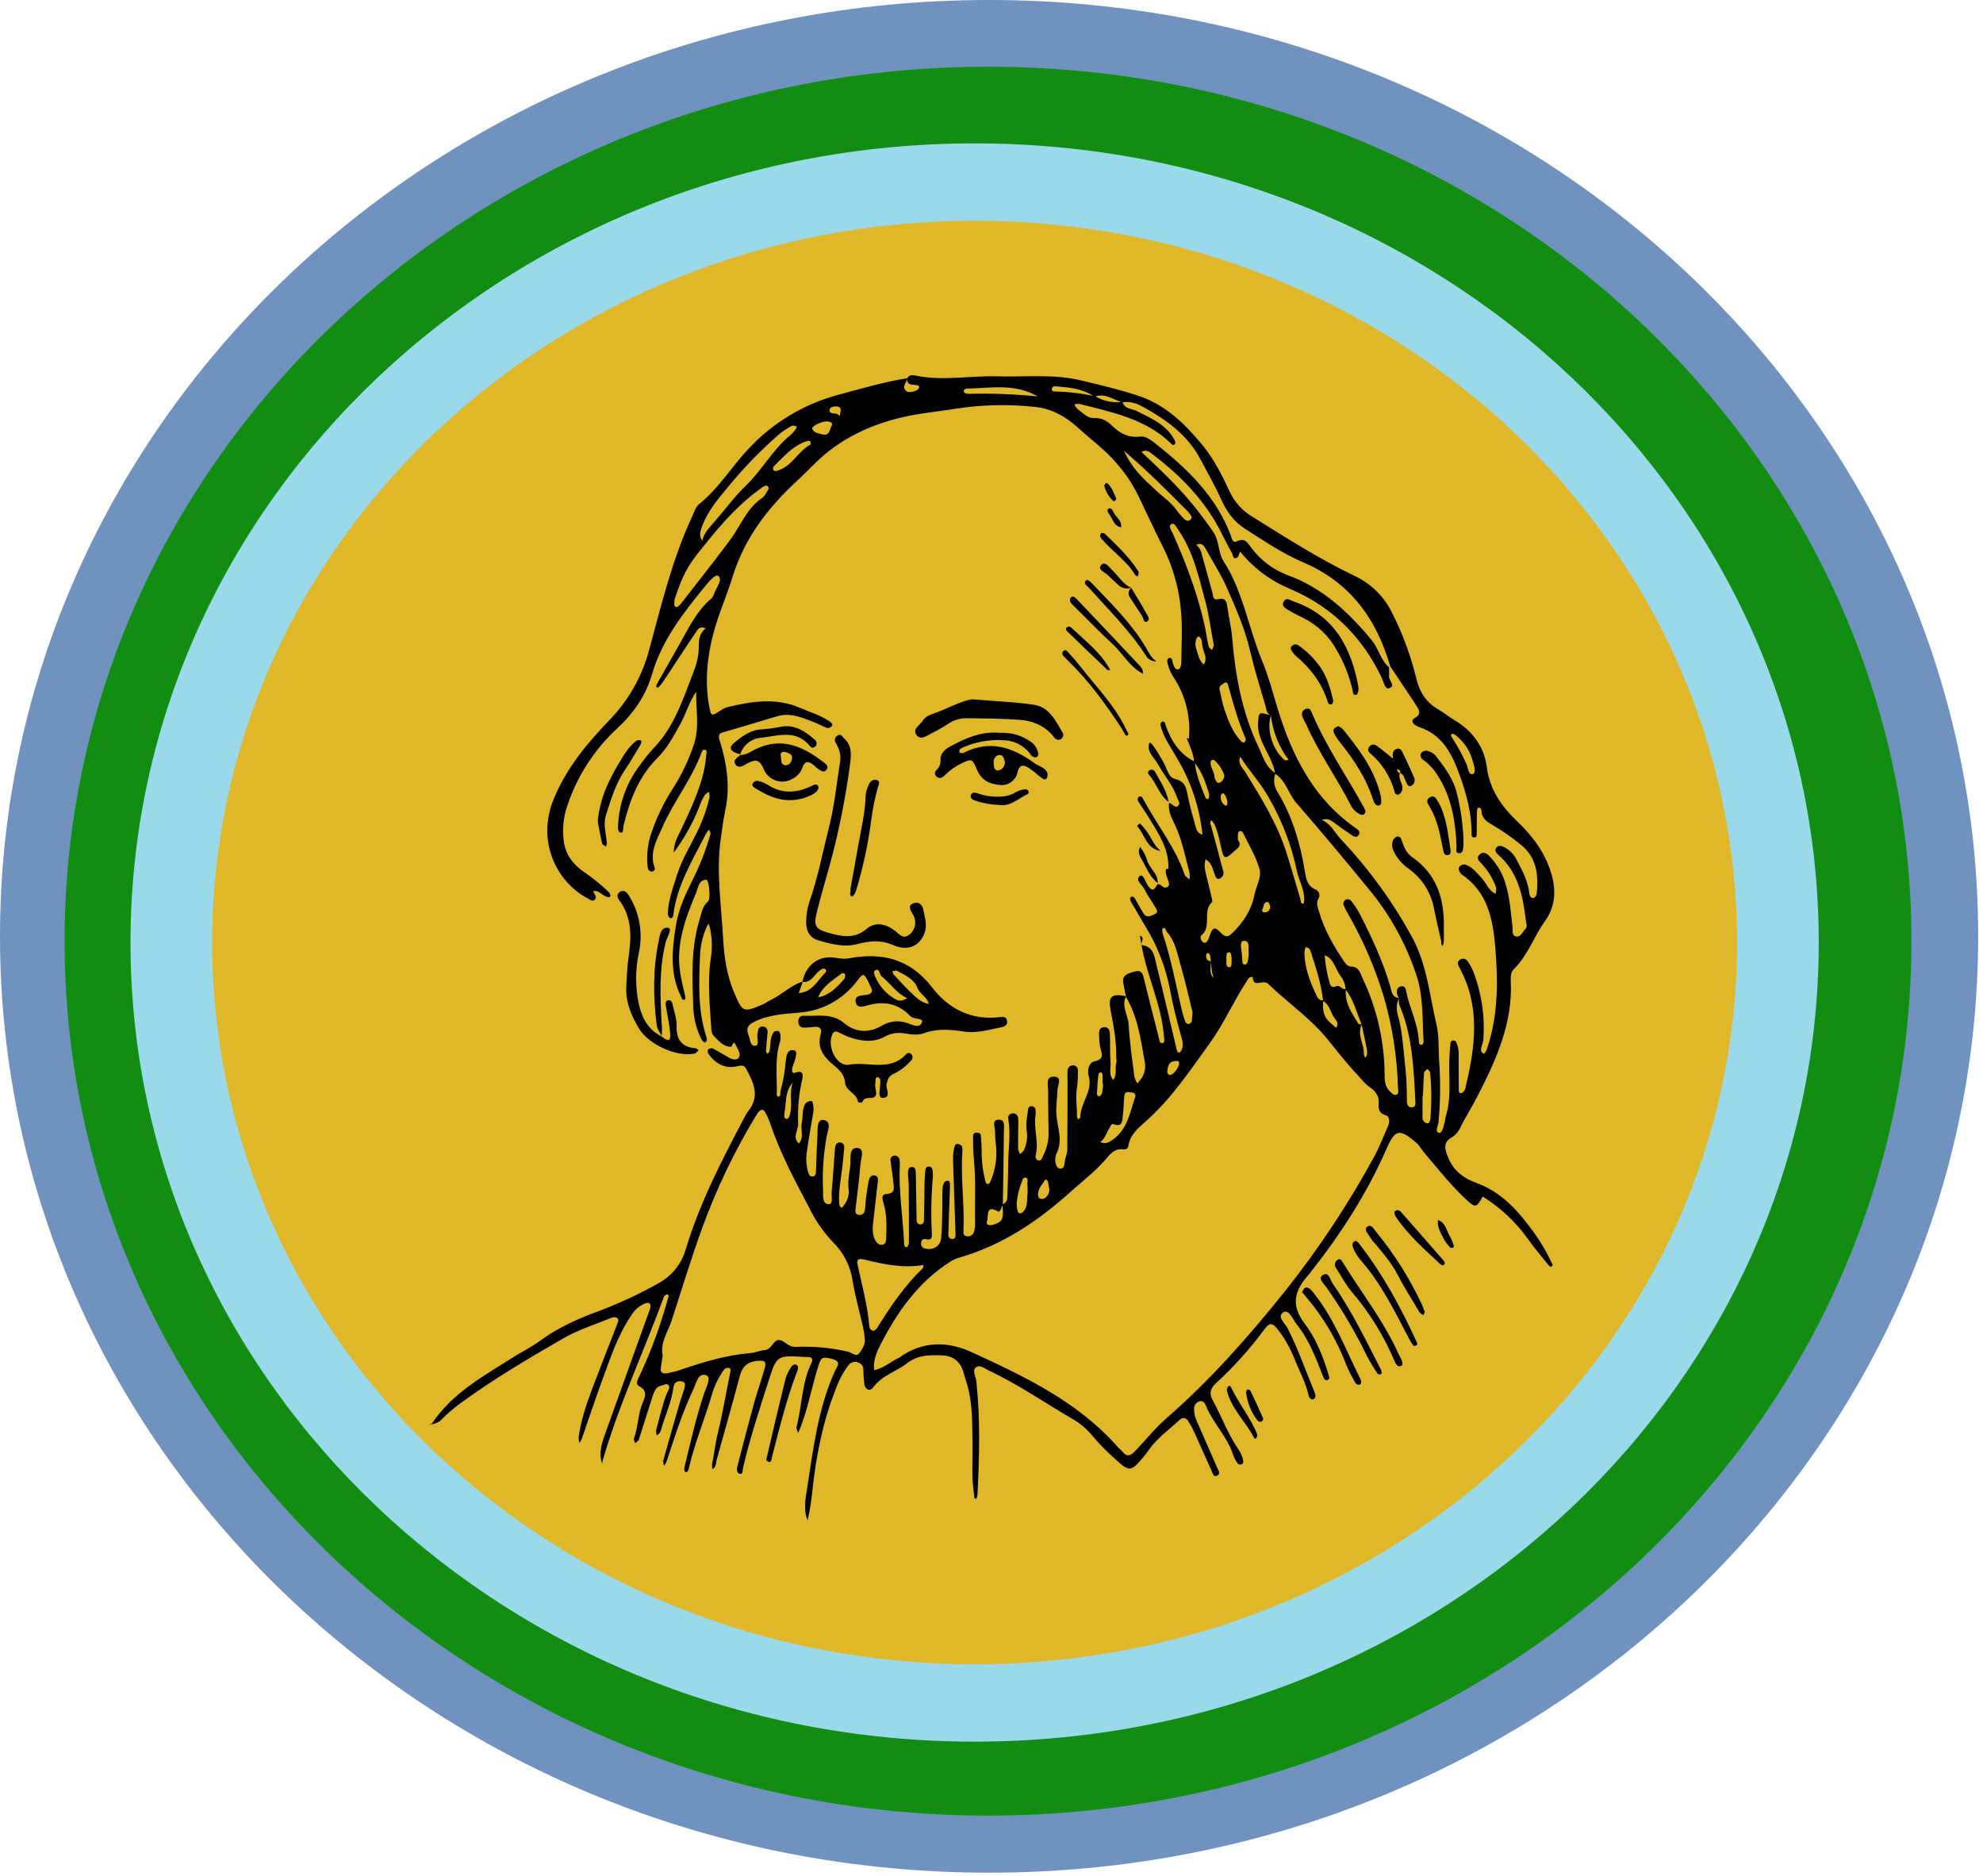 <svg width="74" height="70" viewBox="0 0 74 70" fill="none" xmlns="http://www.w3.org/2000/svg">
<g clip-path="url(#clip0)">
<path d="M36.91 69.88C57.295 69.88 73.82 54.237 73.82 34.94C73.82 15.643 57.295 0 36.91 0C16.525 0 0 15.643 0 34.94C0 54.237 16.525 69.88 36.91 69.88Z" fill="#7092BE"/>
<path d="M36.87 67.75C55.902 67.75 71.33 53.141 71.33 35.12C71.33 17.099 55.902 2.49 36.87 2.49C17.838 2.49 2.41 17.099 2.41 35.12C2.41 53.141 17.838 67.75 36.87 67.75Z" fill="#118E11"/>
<path d="M36.37 64.99C53.767 64.99 67.87 51.639 67.87 35.17C67.87 18.701 53.767 5.35 36.37 5.35C18.973 5.35 4.87 18.701 4.87 35.17C4.87 51.639 18.973 64.99 36.37 64.99Z" fill="#99D9EA"/>
<path d="M36.37 62.1C52.082 62.1 64.82 50.043 64.82 35.17C64.82 20.297 52.082 8.24 36.37 8.24C20.657 8.24 7.92 20.297 7.92 35.17C7.92 50.043 20.657 62.1 36.37 62.1Z" fill="#DFB728"/>
<path d="M57.1 45.803C56.566 45.081 55.96 44.452 55.077 44.134C54.651 43.981 54.281 43.723 54.072 43.265C53.903 42.895 53.847 42.631 54.154 42.456C54.436 42.298 54.495 42.054 54.623 41.826C54.79 41.528 54.966 41.236 55.122 40.932C55.823 39.573 56.459 38.188 56.377 36.599C56.368 36.431 56.384 36.268 56.501 36.153C57.019 35.648 57.234 34.951 57.649 34.38C58.029 33.856 58.082 33.259 57.897 32.623C57.667 31.826 57.193 31.195 56.612 30.643C56.031 30.091 55.592 29.466 55.481 28.614C55.384 27.867 54.951 27.272 54.282 26.875C54.067 26.747 53.871 26.588 53.656 26.462C53.216 26.202 52.976 25.822 52.855 25.329C52.652 24.488 52.354 23.674 51.965 22.901C51.673 22.281 51.173 21.782 50.552 21.491C49.218 20.85 47.973 20.055 46.721 19.273C46.366 19.06 46.082 18.748 45.903 18.375C45.618 17.762 45.32 17.161 44.886 16.627C44.227 15.82 43.5 15.112 42.5 14.775C41.791 14.537 41.058 14.366 40.33 14.192C39.3 13.948 38.246 14.074 37.206 14.043C36.188 14.014 35.166 14.23 34.148 14.011C34.036 13.988 33.918 13.991 33.857 14.117C33.83 14.362 34.007 14.352 34.166 14.367C34.233 14.373 34.315 14.388 34.298 14.464C34.285 14.493 34.267 14.519 34.243 14.54C34.219 14.561 34.19 14.576 34.16 14.584C34.033 14.621 33.878 14.681 33.78 14.553C33.658 14.396 33.851 14.262 33.858 14.111C32.984 14.255 32.141 14.5 31.291 14.73C30.011 15.07 28.852 15.764 27.947 16.731C27.306 17.405 26.826 18.221 26.09 18.811C25.955 18.918 25.905 19.114 25.827 19.279C25.083 20.874 24.68 22.581 24.221 24.263C23.956 25.254 23.44 26.159 22.722 26.892C21.887 27.758 21.133 28.675 20.663 29.815C20.011 31.405 20.779 32.909 21.917 33.516C22.014 33.569 22.122 33.668 22.209 33.553C22.282 33.456 22.17 33.354 22.133 33.253C22.332 33.207 22.442 33.387 22.599 33.447C22.661 33.471 22.743 33.514 22.776 33.435C22.793 33.396 22.744 33.309 22.7 33.27C22.436 33.019 22.154 32.789 21.855 32.581C21.419 32.296 21.099 31.912 21.038 31.378C20.981 30.946 21.023 30.507 21.161 30.093C21.525 28.986 22.164 27.988 23.018 27.194C23.635 26.628 24.099 25.962 24.334 25.154C24.7 23.898 25.481 22.892 26.288 21.906C26.431 21.732 26.697 21.393 26.814 21.498C26.98 21.646 26.717 21.936 26.644 22.166C26.623 22.232 26.587 22.292 26.538 22.34C25.987 22.812 25.688 23.458 25.341 24.069C25.073 24.543 24.804 25.016 24.535 25.489C24.502 25.548 24.455 25.616 24.535 25.662C24.551 25.672 24.632 25.591 24.666 25.544C24.723 25.473 24.775 25.398 24.823 25.321C25.188 24.771 25.545 24.216 25.916 23.67C26.013 23.534 26.093 23.328 26.329 23.449C26.127 23.615 26.072 23.837 26.078 24.094C26.079 24.413 26.018 24.729 25.898 25.025C25.5 26.059 25.169 27.13 24.36 27.952C24.192 28.136 24.036 28.331 23.893 28.535C23.404 29.168 23.117 29.933 23.069 30.732C23.061 30.853 23.041 31.052 23.166 31.072C23.28 31.088 23.247 30.891 23.273 30.788C23.505 29.855 23.832 28.977 24.542 28.275C24.896 27.925 25.131 27.476 25.377 27.039C25.601 26.64 25.714 26.189 25.981 25.814C25.963 26.445 26.105 27.077 25.914 27.717C25.721 28.323 25.448 28.901 25.101 29.435C24.759 29.97 24.485 30.545 24.285 31.148C24.163 31.54 24.124 31.953 24.17 32.361C24.18 32.458 24.237 32.534 24.346 32.52C24.362 32.516 24.378 32.508 24.392 32.498C24.405 32.487 24.416 32.473 24.423 32.458C24.431 32.442 24.434 32.425 24.435 32.408C24.435 32.391 24.431 32.374 24.423 32.359C24.229 31.805 24.515 31.334 24.715 30.874C25.135 29.918 25.803 29.088 26.172 28.103C26.193 28.046 26.227 27.957 26.311 27.978C26.394 27.999 26.366 28.075 26.359 28.137C26.337 28.318 26.323 28.5 26.286 28.676C26.102 29.575 25.683 30.384 25.301 31.202C25.202 31.39 25.147 31.599 25.143 31.812C25.541 31.281 25.865 30.698 26.105 30.079C26.154 29.928 26.224 29.785 26.311 29.652C26.355 29.61 26.406 29.576 26.461 29.55C26.476 29.614 26.481 29.68 26.477 29.745C26.376 30.19 26.223 30.621 26.022 31.031C25.764 31.562 25.449 32.068 25.269 32.635C25.119 33.109 24.942 33.58 24.922 34.086C24.921 34.118 24.927 34.15 24.94 34.179C24.953 34.208 24.973 34.234 24.997 34.255C25.072 34.294 25.117 34.217 25.125 34.151C25.259 33.035 25.843 32.099 26.338 31.128C26.371 31.071 26.408 31.016 26.448 30.964C26.479 30.993 26.5 31.032 26.508 31.074C26.516 31.116 26.51 31.16 26.491 31.199C26.324 31.763 26.108 32.312 25.845 32.838C25.581 33.37 25.328 33.907 25.23 34.495C25.081 35.398 24.982 36.303 25.406 37.17C25.435 37.228 25.445 37.326 25.526 37.309C25.606 37.291 25.574 37.206 25.562 37.144C25.5 36.853 25.423 36.572 25.379 36.277C25.219 35.209 25.585 34.255 25.98 33.307C26.058 33.12 26.072 32.836 26.354 32.828C26.451 32.828 26.52 33.44 26.445 33.605C26.419 33.641 26.389 33.674 26.355 33.702C26.199 33.881 26.171 34.106 26.104 34.324C25.769 35.416 25.833 36.532 25.875 37.647C25.895 38.035 25.994 38.415 26.167 38.764C26.195 38.821 26.275 38.912 26.3 38.902C26.397 38.867 26.385 38.769 26.358 38.685C26.029 37.663 26.081 36.615 26.128 35.566C26.15 35.247 26.225 34.934 26.349 34.639C26.373 34.577 26.408 34.52 26.438 34.461C26.46 34.513 26.478 34.567 26.493 34.622C26.575 34.998 26.586 35.385 26.524 35.765C26.393 36.639 26.49 37.533 26.546 38.417C26.549 38.509 26.583 38.597 26.643 38.666C26.823 38.838 26.982 39.055 27.267 39.061C27.338 39.061 27.358 38.762 27.471 39.023C27.532 39.164 27.666 39.314 27.569 39.467C27.507 39.564 27.352 39.544 27.251 39.492C27.03 39.377 26.822 39.237 26.601 39.123C26.57 39.115 26.538 39.114 26.506 39.121C26.475 39.129 26.446 39.144 26.422 39.165C26.395 39.196 26.414 39.296 26.446 39.34C26.707 39.696 27.053 39.888 27.5 39.791C27.648 39.759 27.758 39.722 27.842 39.879C28.118 40.389 28.368 40.9 27.93 41.452C27.875 41.524 27.828 41.602 27.787 41.682C26.947 43.273 26.117 44.874 25.596 46.601C25.52 46.873 25.39 47.127 25.214 47.348C25.038 47.568 24.819 47.752 24.571 47.886C23.796 48.322 22.987 48.693 22.151 48.995C21.445 49.266 20.77 49.578 20.158 50.029C19.848 50.258 19.496 50.429 19.169 50.636C18.055 51.34 16.885 51.975 16.123 53.113C16.106 53.139 16.043 53.135 16 53.144C16.087 53.153 16.174 53.142 16.256 53.112C16.338 53.083 16.412 53.035 16.473 52.973C16.698 52.747 16.94 52.539 17.198 52.351C18.413 51.465 19.707 50.7 21.007 49.95C21.573 49.622 22.214 49.421 22.822 49.173C22.852 49.16 22.885 49.153 22.919 49.153C22.952 49.153 22.985 49.16 23.016 49.173C23.113 49.233 23.066 49.325 23.032 49.412C22.726 50.197 22.42 50.974 22.122 51.762C21.89 52.379 21.671 53 21.591 53.66C21.594 53.724 21.607 53.788 21.63 53.848C21.662 53.792 21.691 53.735 21.716 53.675C21.985 52.903 22.242 52.126 22.525 51.359C22.817 50.57 23.084 49.77 23.57 49.067C23.687 48.872 23.865 48.721 24.076 48.637C24.221 48.586 24.294 48.632 24.271 48.788C24.256 48.855 24.234 48.92 24.205 48.982C23.675 50.456 23.146 51.931 22.618 53.405C22.476 53.803 22.317 54.202 22.475 54.632C22.474 54.594 22.477 54.557 22.485 54.52C23.092 52.416 24.028 50.436 24.776 48.385C24.791 48.342 24.898 48.287 24.917 48.299C24.983 48.347 24.932 48.417 24.917 48.481C24.654 49.447 24.308 50.389 23.885 51.297C23.817 51.445 23.691 51.638 23.849 51.724C24.187 51.903 24.067 52.142 23.977 52.357C23.8 52.784 23.817 53.253 23.656 53.68C23.639 53.726 23.687 53.796 23.704 53.854C23.752 53.807 23.825 53.769 23.843 53.712C24.012 53.193 24.167 52.669 24.338 52.15C24.401 51.956 24.454 51.745 24.702 51.7C24.784 51.685 24.869 51.602 24.948 51.693C24.996 51.749 24.97 51.814 24.94 51.879C24.88 52.002 24.829 52.13 24.787 52.26C24.679 52.629 24.578 53 24.483 53.373C24.48 53.439 24.49 53.505 24.511 53.567C24.555 53.525 24.615 53.49 24.639 53.437C24.672 53.353 24.698 53.266 24.72 53.178C24.878 52.704 25.068 52.241 25.137 51.739C25.16 51.57 25.311 51.522 25.447 51.545C25.601 51.572 25.563 51.714 25.534 51.82C25.492 51.974 25.431 52.122 25.386 52.276C25.171 53.016 24.959 53.758 24.751 54.502C24.748 54.568 24.759 54.634 24.781 54.696C24.816 54.649 24.847 54.599 24.871 54.545C25.172 53.639 25.454 52.724 25.868 51.859C25.979 51.626 26.044 51.211 26.353 51.319C26.562 51.391 26.353 51.761 26.283 51.979C25.984 52.866 25.78 53.776 25.559 54.681C25.537 54.769 25.507 54.908 25.59 54.93C25.672 54.953 25.7 54.814 25.718 54.736C25.937 53.803 26.312 52.92 26.577 52.004C26.675 51.677 26.829 51.369 27.031 51.094C27.055 51.073 27.084 51.057 27.116 51.049C27.147 51.041 27.18 51.04 27.212 51.048C27.277 51.067 27.264 51.14 27.25 51.212C27.094 51.969 26.973 52.734 26.785 53.483C26.688 53.861 26.661 54.245 26.573 54.621C26.567 54.686 26.571 54.752 26.584 54.816C26.681 54.786 26.698 54.696 26.72 54.614C26.731 54.571 26.729 54.523 26.741 54.48C27.032 53.428 27.335 52.378 27.615 51.323C27.712 50.965 27.93 50.805 28.286 50.779C28.547 50.759 28.608 50.813 28.53 51.083C28.397 51.542 28.239 51.994 28.112 52.455C27.902 53.221 27.704 53.991 27.507 54.76C27.485 54.847 27.507 54.971 27.595 54.994C27.732 55.03 27.703 54.891 27.72 54.814C27.975 53.682 28.348 52.58 28.697 51.478C28.975 50.598 29.024 50.57 29.96 50.632C30.028 50.637 30.097 50.632 30.165 50.639C30.338 50.65 30.332 50.755 30.276 50.871C29.915 51.621 29.931 52.459 29.725 53.246C29.707 53.311 29.756 53.393 29.786 53.47C30.143 52.658 30.278 51.78 30.547 50.945C30.645 50.636 30.707 50.612 31.09 50.722C31.413 50.82 31.231 51.002 31.167 51.141C30.524 52.548 30.35 54.069 30.114 55.569C30.056 55.944 29.976 56.351 30.139 56.735C30.221 56.363 30.281 55.987 30.318 55.608C30.458 54.294 30.716 53.005 31.212 51.772C31.321 51.472 31.475 51.191 31.669 50.938C31.71 50.882 31.769 50.842 31.836 50.825C31.904 50.809 31.975 50.817 32.036 50.848C32.091 50.865 32.138 50.899 32.17 50.945C32.203 50.992 32.22 51.047 32.218 51.104C32.219 51.287 32.231 51.469 32.254 51.65C32.285 51.858 32.466 51.935 32.584 51.772C32.912 51.322 33.444 51.184 33.854 50.867C34.247 50.564 34.685 50.557 35.139 50.576C35.593 50.594 35.85 50.817 35.963 51.241C36.002 51.395 36.06 51.544 36.099 51.697C36.301 52.407 36.278 53.137 36.293 53.864C36.304 54.5 36.247 55.137 36.35 55.77C36.36 55.833 36.331 55.918 36.425 55.931C36.454 55.882 36.472 55.827 36.477 55.77C36.547 54.361 36.586 52.954 36.434 51.542C36.414 51.366 36.27 51.145 36.415 51.026C36.561 50.906 36.752 51.073 36.913 51.148C38.027 51.673 39.037 52.38 40.097 52.993C40.369 53.161 40.609 53.376 40.807 53.628C41.059 53.92 41.331 54.195 41.621 54.449C42.147 54.935 42.203 54.926 42.678 54.359C42.75 54.272 42.819 54.18 42.885 54.087C43.192 53.654 43.627 53.352 44.008 52.993C44.138 52.872 44.256 52.896 44.345 53.034C44.431 53.169 44.506 53.309 44.572 53.455C44.788 53.929 44.994 54.408 45.212 54.881C45.252 54.967 45.281 55.142 45.43 55.059C45.56 54.986 45.464 54.865 45.419 54.763C45.162 54.18 44.911 53.597 44.654 53.015C44.588 52.872 44.556 52.715 44.56 52.557C44.561 52.499 44.579 52.443 44.613 52.397C44.647 52.35 44.695 52.315 44.749 52.296C44.884 52.246 44.958 52.346 45.003 52.456C45.266 53.112 45.808 53.615 46.021 54.302C46.06 54.408 46.114 54.509 46.18 54.601C46.194 54.617 46.211 54.631 46.231 54.64C46.251 54.649 46.272 54.653 46.294 54.652C46.31 54.651 46.327 54.646 46.341 54.637C46.356 54.628 46.368 54.617 46.377 54.602C46.387 54.588 46.393 54.572 46.395 54.556C46.397 54.539 46.396 54.522 46.391 54.506C46.362 54.35 46.3 54.203 46.208 54.074C45.82 53.507 45.588 52.859 45.26 52.263C45.115 52 45.156 51.814 45.383 51.609C46.053 50.995 46.661 50.316 47.2 49.583C47.371 49.353 47.491 49.356 47.68 49.605C47.932 49.929 48.138 50.287 48.291 50.668C48.472 51.133 48.721 51.573 48.833 52.066C48.854 52.163 48.93 52.248 49.019 52.209C49.108 52.169 49.097 52.052 49.06 51.963C48.73 51.166 48.447 50.35 48.057 49.578C47.96 49.384 47.628 49.126 47.897 48.967C48.103 48.846 48.248 49.243 48.393 49.425C48.854 50.001 49.109 50.688 49.375 51.367C49.409 51.455 49.449 51.542 49.559 51.485C49.635 51.446 49.599 51.369 49.58 51.304C49.376 50.624 49.109 49.944 48.688 49.395C48.142 48.677 48.322 48.132 48.846 47.555C48.862 47.538 48.873 47.518 48.888 47.501C50.019 46.066 51.009 44.548 51.742 42.866C52.061 42.132 52.227 42.11 52.844 42.634C52.967 42.739 53.038 42.884 53.136 43C53.668 43.621 54.171 44.271 54.779 44.821C55.056 45.071 55.111 45.048 55.318 44.672C55.324 44.672 55.326 44.672 55.324 44.662C55.326 44.658 55.328 44.654 55.331 44.65C56.001 45.067 56.58 45.614 57.035 46.258C57.257 46.574 57.513 46.866 57.753 47.17C57.794 47.222 57.85 47.293 57.905 47.255C57.981 47.206 57.905 47.139 57.883 47.08C57.67 46.626 57.407 46.198 57.1 45.803V45.803ZM54.205 27.384C54.249 27.389 54.291 27.408 54.325 27.437C54.648 27.691 54.876 28.047 54.972 28.446C55.012 28.592 55.09 28.845 54.964 28.883C54.8 28.932 54.787 28.672 54.737 28.544C54.602 28.233 54.443 27.933 54.263 27.645C54.23 27.585 54.19 27.531 54.166 27.499C54.132 27.423 54.149 27.383 54.205 27.384ZM41.834 14.998C41.503 15.036 41.169 14.964 40.882 14.793C41.238 14.67 41.523 14.9 41.834 14.998ZM39.386 14.415C39.871 14.455 40.364 14.493 40.789 14.77C40.33 14.674 39.864 14.62 39.395 14.609C39.336 14.609 39.247 14.609 39.248 14.517C39.249 14.501 39.254 14.486 39.262 14.472C39.27 14.458 39.281 14.446 39.294 14.436C39.307 14.427 39.322 14.42 39.338 14.417C39.353 14.413 39.37 14.413 39.386 14.416V14.415ZM36.061 14.503C36.952 14.482 37.862 14.301 38.701 14.78C38.711 14.78 38.712 14.78 38.717 14.784C38.723 14.789 38.717 14.784 38.717 14.792C37.866 14.707 37.011 14.675 36.156 14.695C36.073 14.695 35.971 14.695 35.962 14.577C35.965 14.549 36.027 14.505 36.061 14.504V14.503ZM31.233 15.166C31.437 15.193 31.363 15.344 31.346 15.465C31.344 15.485 31.344 15.505 31.346 15.525C31.314 15.502 31.286 15.475 31.249 15.455C31.152 15.395 30.95 15.48 30.957 15.294C30.97 15.184 31.126 15.154 31.233 15.167V15.166ZM30.872 15.721C30.961 15.735 31.091 15.765 31.04 15.867C30.97 16.009 30.956 16.271 30.715 16.212C30.579 16.179 30.388 16.167 30.311 16.01C30.264 15.914 30.632 15.724 30.872 15.722V15.721ZM30.184 16.444C30.211 16.46 30.245 16.47 30.246 16.482C30.246 16.521 30.255 16.585 30.236 16.596C29.772 16.845 29.556 17.4 29.021 17.561C28.956 17.58 28.881 17.596 28.851 17.516C28.846 17.494 28.847 17.471 28.853 17.45C28.859 17.428 28.87 17.408 28.885 17.392C29.227 17.059 29.539 16.689 29.997 16.502C30.06 16.477 30.127 16.462 30.184 16.444ZM26.189 19.668C26.412 19.052 26.835 18.573 27.239 18.085C27.804 17.402 28.426 16.767 29.096 16.187C29.237 16.072 29.39 15.973 29.552 15.89C29.596 15.867 29.674 15.906 29.737 15.916C29.723 15.957 29.704 15.997 29.681 16.035C29.627 16.108 29.566 16.175 29.497 16.236C28.839 16.768 28.447 17.532 27.84 18.116C27.402 18.538 27.039 19.037 26.638 19.498C26.461 19.703 26.263 19.887 26.212 20.178C26.08 20.011 26.123 19.853 26.19 19.668H26.189ZM25.391 22.55C25.352 22.6 25.268 22.667 25.229 22.653C25.124 22.618 25.178 22.509 25.165 22.399C25.347 21.833 25.554 21.271 25.956 20.762C26.699 19.81 27.454 18.881 28.452 18.182C28.502 18.147 28.595 18.107 28.628 18.129C28.733 18.2 28.658 18.289 28.613 18.362C28.572 18.444 28.516 18.517 28.448 18.576C27.872 18.959 27.647 19.606 27.259 20.131C26.651 20.948 26.018 21.746 25.392 22.55H25.391ZM27.928 38.612C27.836 38.384 27.904 38.25 28.14 38.132C28.666 37.87 29.24 37.836 29.797 37.788C30.23 37.761 30.652 37.639 31.032 37.43C31.413 37.222 31.743 36.932 32 36.582C32.209 36.31 32.236 36.321 32.388 36.602C32.42 36.663 32.442 36.729 32.474 36.788C32.571 36.956 32.587 37.079 32.34 37.123C32.179 37.152 31.901 37.123 31.928 37.358C31.963 37.664 32.239 37.552 32.422 37.503C33.026 37.343 33.543 37.467 33.976 37.922C34.101 38.053 34.47 37.976 34.405 38.149C34.307 38.403 34.002 38.219 33.822 38.163C33.67 38.115 33.509 38.101 33.351 38.12C33.192 38.139 33.04 38.193 32.904 38.276C32.403 38.567 31.92 38.523 31.503 38.179C31.035 37.79 30.512 37.927 30.001 37.905C29.972 37.9 29.943 37.903 29.916 37.912C29.889 37.92 29.864 37.936 29.843 37.956C29.823 37.976 29.808 38.001 29.799 38.028C29.79 38.055 29.788 38.084 29.792 38.113C29.792 38.236 29.85 38.341 29.986 38.347C30.122 38.345 30.259 38.336 30.394 38.319C30.606 38.304 30.685 38.392 30.624 38.605C30.483 39.101 30.742 39.443 31.09 39.729C31.307 39.908 31.51 40.09 31.533 40.383C31.559 40.718 31.958 40.786 32.014 41.098C32.024 41.153 32.164 41.161 32.186 41.111C32.283 40.891 32.52 41.023 32.636 40.931C32.767 40.828 32.645 40.631 32.66 40.476C32.666 40.409 32.669 40.341 32.676 40.274C32.682 40.207 32.719 40.183 32.773 40.202C32.809 40.221 32.836 40.253 32.849 40.291C32.855 40.336 32.855 40.382 32.849 40.426C32.849 40.621 32.739 40.968 32.932 40.968C33.286 40.968 33.039 40.622 33.087 40.432C33.128 40.27 33.176 40.148 33.349 40.071C33.596 39.953 33.817 39.784 33.996 39.577C34.013 39.562 34.027 39.544 34.037 39.523C34.047 39.503 34.052 39.481 34.053 39.458C34.054 39.436 34.05 39.413 34.042 39.392C34.034 39.371 34.021 39.352 34.005 39.336C33.994 39.323 33.98 39.312 33.965 39.305C33.949 39.298 33.932 39.294 33.915 39.293C33.898 39.292 33.881 39.295 33.865 39.301C33.849 39.308 33.834 39.317 33.822 39.329C33.213 40.009 32.392 39.599 31.685 39.729C31.227 39.812 30.852 39.063 31.058 38.603C31.064 38.582 31.074 38.561 31.088 38.544C31.102 38.527 31.121 38.514 31.141 38.505C31.162 38.496 31.184 38.492 31.206 38.493C31.228 38.495 31.25 38.501 31.269 38.512C31.415 38.574 31.553 38.659 31.701 38.706C32.143 38.854 32.592 38.918 33.023 38.68C33.244 38.558 33.501 38.516 33.749 38.562C34 38.603 34.26 38.638 34.495 38.551C34.988 38.368 35.481 38.423 35.978 38.494C36.475 38.566 36.925 38.417 37.391 38.326C37.502 38.305 37.608 38.234 37.579 38.087C37.55 37.941 37.442 37.939 37.318 37.954C36.249 38.086 35.394 37.647 34.772 36.831C33.95 35.773 32.904 35.53 31.677 35.761C31.439 35.806 31.227 35.734 31.003 35.725C30.477 35.705 30.057 36.067 29.947 36.632C29.507 36.764 29.189 37.11 28.782 37.304C28.66 37.361 28.55 37.446 28.426 37.498C27.728 37.789 27.709 37.766 27.404 37.058C27.12 36.395 27.022 35.703 26.983 34.996C26.915 33.772 26.725 32.55 26.893 31.32C26.942 30.96 26.991 30.598 27.064 30.242C27.259 29.348 27.121 28.478 26.855 27.626C26.784 27.399 26.85 27.362 27.035 27.311C27.693 27.125 28.346 26.922 28.999 26.728C29.495 26.578 29.934 26.778 30.377 26.95C30.546 27.015 30.704 27.108 30.874 27.168C30.906 27.17 30.937 27.164 30.966 27.151C30.995 27.138 31.021 27.118 31.041 27.093C31.09 27.027 31.027 26.97 30.972 26.931C30.634 26.69 30.235 26.58 29.862 26.416C28.969 26.027 28.065 26.165 27.163 26.384C27.075 26.407 26.992 26.445 26.916 26.495C26.548 26.738 26.536 26.743 26.463 26.345C26.298 25.433 26.39 24.524 26.62 23.642C26.809 22.917 27.123 22.227 27.344 21.505C27.783 20.09 28.643 18.965 29.711 17.974C30.129 17.586 30.512 17.157 30.962 16.809C31.977 16.032 33.153 15.621 34.408 15.431C34.859 15.363 35.311 15.31 35.761 15.237C36.709 15.098 37.672 15.081 38.625 15.185C39.215 15.243 39.73 15.518 40.189 15.926C40.696 16.395 41.248 16.783 41.691 17.314C41.976 17.639 42.221 17.998 42.42 18.382C42.751 19.056 43.058 19.742 43.4 20.411C43.779 21.167 44.008 21.99 44.074 22.833C44.129 23.462 44.089 24.1 44.082 24.736C44.082 24.817 44.045 24.952 43.992 24.97C43.85 25.019 43.824 24.873 43.776 24.776C43.762 24.732 43.752 24.688 43.747 24.642C43.726 24.573 43.681 24.522 43.607 24.562C43.59 24.576 43.577 24.594 43.568 24.614C43.559 24.634 43.556 24.656 43.557 24.678C43.598 24.902 43.685 25.115 43.814 25.302C44.247 25.973 44.441 26.77 44.365 27.565L44.386 27.556C44.386 27.564 44.386 27.565 44.386 27.577L44.282 27.542C44.393 27.825 44.532 28.1 44.559 28.41C43.998 28.119 43.698 27.633 43.496 27.058C43.476 27.001 43.468 26.904 43.376 26.93C43.305 26.949 43.293 27.034 43.314 27.096C43.358 27.247 43.415 27.394 43.484 27.536C43.61 27.775 43.75 28.008 43.891 28.239C44.431 29.123 44.766 30.117 44.873 31.147C44.67 31.1 44.638 30.916 44.592 30.759C44.495 30.41 44.398 30.058 44.326 29.703C44.267 29.412 44.239 29.157 43.847 29.067C43.595 29.009 43.537 28.644 43.401 28.412C43.013 27.746 42.908 27.641 42.879 27.756C42.801 28.082 43.083 28.276 43.215 28.52C43.44 28.939 43.773 29.297 43.924 29.759C43.958 29.863 44.065 29.984 43.962 30.07C43.83 30.18 43.752 29.967 43.625 29.966C43.58 30.3 43.757 30.578 43.882 30.858C44.125 31.404 44.229 31.987 44.387 32.555C44.4 32.642 44.4 32.731 44.387 32.818C44.325 32.758 44.23 32.708 44.206 32.635C43.881 31.679 43.26 30.887 42.772 30.02C42.727 29.94 42.681 29.861 42.639 29.781C42.633 29.765 42.624 29.751 42.612 29.74C42.599 29.729 42.584 29.722 42.568 29.719C42.551 29.716 42.535 29.718 42.519 29.724C42.504 29.73 42.49 29.74 42.48 29.753C42.467 29.77 42.458 29.79 42.455 29.811C42.451 29.832 42.452 29.854 42.459 29.874C42.603 30.105 42.761 30.327 42.902 30.559C43.248 31.135 43.634 31.697 43.598 32.416L43.511 32.429C43.479 32.587 43.549 32.721 43.597 32.867C43.627 32.951 43.654 33.052 43.562 33.101C43.471 33.149 43.394 33.101 43.323 33.032C43.287 33.009 43.247 32.993 43.206 32.984C43.109 33.098 43.054 33.354 42.843 33.057C42.746 32.921 42.665 32.591 42.536 32.687C42.342 32.837 42.628 33.02 42.708 33.184C42.816 33.408 42.969 33.61 43.096 33.825C43.147 33.914 43.254 34.043 43.104 34.105C42.977 34.157 42.805 34.286 42.677 34.091C42.58 33.94 42.492 33.78 42.404 33.62C42.361 33.54 42.3 33.426 42.219 33.462C42.137 33.498 42.179 33.612 42.229 33.693C42.415 34.005 42.598 34.32 42.782 34.633C43.205 35.335 43.501 36.107 43.657 36.912C43.764 37.495 43.912 38.064 44.067 38.632C44.117 38.812 44.174 38.976 44.104 39.157C44.079 39.221 44.047 39.288 43.966 39.273C43.942 39.273 43.921 39.206 43.911 39.167C43.66 38.113 43.419 37.057 43.155 36.007C43.078 35.694 43.053 35.309 42.599 35.266C42.564 35.153 42.746 34.993 42.538 34.919C42.557 35.035 42.577 35.149 42.598 35.265C42.799 36.43 43.355 37.51 43.438 38.704C43.444 38.787 43.481 38.911 43.374 38.926C43.267 38.94 43.265 38.808 43.244 38.724C43.055 37.982 42.861 37.239 42.682 36.495C42.639 36.315 42.585 36.197 42.375 36.246C41.969 36.343 41.868 36.446 41.926 36.724C41.958 36.872 41.985 37.022 42.014 37.172C41.486 37.066 41.346 37.176 41.443 37.69C41.554 38.273 41.67 38.85 41.652 39.447C41.652 39.515 41.681 39.59 41.66 39.65C41.589 39.86 41.707 40.104 41.541 40.293C41.367 40.112 41.456 39.88 41.444 39.675C41.415 39.312 41.435 38.946 41.418 38.582C41.412 38.446 41.359 38.301 41.173 38.331C41.035 38.354 41.008 38.472 41.014 38.591C41.014 38.75 41.028 38.909 41.055 39.067C41.107 39.304 41.243 39.524 40.831 39.608C40.637 39.647 40.566 39.95 40.623 40.138C40.799 40.721 40.312 41.152 40.316 41.687C40.316 41.716 40.263 41.745 40.233 41.775C40.217 41.733 40.184 41.691 40.186 41.651C40.202 41.311 40.125 40.971 40.186 40.629C40.215 40.404 40.228 40.177 40.224 39.95C40.227 39.927 40.225 39.903 40.218 39.881C40.212 39.859 40.201 39.838 40.187 39.82C40.173 39.802 40.155 39.787 40.135 39.776C40.114 39.765 40.092 39.758 40.069 39.755C40.041 39.751 40.012 39.753 39.985 39.761C39.957 39.768 39.932 39.782 39.91 39.8C39.888 39.819 39.87 39.841 39.858 39.867C39.846 39.893 39.839 39.921 39.838 39.95C39.83 40.062 39.83 40.176 39.838 40.288C39.838 41.107 39.838 41.926 39.828 42.745C39.84 42.881 39.824 43.019 39.781 43.149C39.706 43.311 39.769 43.643 39.545 43.605C39.363 43.572 39.345 43.205 39.42 43.059C39.687 42.543 39.444 42.057 39.42 41.559C39.406 41.268 39.452 40.969 39.46 40.674C39.465 40.494 39.655 40.195 39.343 40.177C39.007 40.156 39.112 40.489 39.113 40.698C39.113 41.223 39.119 41.747 39.131 42.271C39.134 42.568 39.064 42.861 38.927 43.125C38.891 43.198 38.873 43.319 38.761 43.303C38.649 43.288 38.632 43.166 38.651 43.09C38.774 42.597 38.563 42.11 38.642 41.619C38.651 41.551 38.651 41.483 38.642 41.415C38.64 41.381 38.626 41.349 38.603 41.324C38.58 41.3 38.548 41.284 38.514 41.28C38.498 41.277 38.481 41.277 38.464 41.281C38.448 41.284 38.432 41.291 38.418 41.301C38.404 41.311 38.393 41.323 38.384 41.338C38.375 41.352 38.37 41.368 38.368 41.385C38.332 41.653 38.275 41.92 38.314 42.196C38.354 42.446 38.315 42.702 38.203 42.928C38.175 42.983 38.112 43.019 38.066 43.063C38.032 43.006 38.008 42.945 37.995 42.881C37.988 42.654 37.995 42.427 37.995 42.201C37.995 42.042 38.01 41.881 37.995 41.724C37.994 41.695 37.986 41.667 37.972 41.642C37.959 41.617 37.939 41.595 37.916 41.578C37.892 41.562 37.865 41.551 37.837 41.547C37.808 41.543 37.779 41.545 37.752 41.554C37.729 41.558 37.708 41.567 37.689 41.58C37.671 41.593 37.655 41.609 37.643 41.629C37.631 41.648 37.624 41.67 37.621 41.693C37.618 41.715 37.621 41.738 37.627 41.76C37.725 42.349 37.618 42.936 37.622 43.525C37.622 43.889 37.602 44.253 37.593 44.618C37.593 44.755 37.57 44.881 37.423 44.936C37.435 44.03 37.456 43.128 37.462 42.226C37.462 42.06 37.526 41.786 37.283 41.782C36.996 41.776 37.133 42.048 37.13 42.205C37.133 42.409 37.148 42.613 37.174 42.815C37.208 43.247 37.136 43.68 36.963 44.078C36.94 44.135 36.904 44.204 36.828 44.175C36.797 44.165 36.778 44.102 36.766 44.059C36.673 43.684 36.627 43.299 36.631 42.912C36.631 42.73 36.615 42.549 36.601 42.368C36.594 42.282 36.521 42.271 36.452 42.265C36.435 42.263 36.418 42.264 36.402 42.268C36.385 42.273 36.37 42.281 36.357 42.292C36.344 42.302 36.333 42.316 36.325 42.331C36.318 42.346 36.313 42.363 36.312 42.38C36.312 42.671 36.312 42.972 36.344 43.267C36.42 44.063 36.371 44.861 36.386 45.657C36.392 45.77 36.375 45.883 36.338 45.989C36.316 46.043 36.275 46.087 36.223 46.112C36.171 46.137 36.112 46.143 36.056 46.127C35.943 46.102 35.949 45.996 35.953 45.91C35.999 44.932 35.841 43.957 35.913 42.979C35.92 42.911 35.914 42.843 35.896 42.778C35.884 42.743 35.833 42.715 35.793 42.697C35.778 42.69 35.761 42.685 35.744 42.684C35.727 42.684 35.71 42.687 35.694 42.694C35.678 42.7 35.664 42.71 35.653 42.723C35.642 42.736 35.633 42.751 35.629 42.767C35.549 43.009 35.563 43.261 35.572 43.51C35.603 44.368 35.632 45.226 35.658 46.083C35.658 46.145 35.647 46.225 35.556 46.232C35.533 46.236 35.511 46.234 35.489 46.227C35.468 46.22 35.448 46.209 35.432 46.193C35.416 46.177 35.404 46.158 35.397 46.137C35.389 46.116 35.387 46.093 35.389 46.071C35.405 45.502 35.428 44.932 35.448 44.363C35.448 44.252 35.48 44.072 35.375 44.062C35.221 44.05 35.181 44.232 35.172 44.365C35.157 44.684 35.172 45.002 35.16 45.321C35.154 45.612 35.151 45.911 35.12 46.204C35.09 46.496 34.829 46.664 34.527 46.592C34.482 46.585 34.441 46.561 34.412 46.525C34.383 46.489 34.369 46.444 34.373 46.398C34.373 46.294 34.422 46.22 34.536 46.239C34.69 46.265 34.785 46.276 34.775 46.052C34.737 45.349 34.749 44.644 34.809 43.942C34.817 43.851 34.814 43.76 34.8 43.67C34.79 43.605 34.759 43.534 34.677 43.53C34.66 43.527 34.643 43.528 34.627 43.532C34.611 43.537 34.596 43.544 34.583 43.554C34.57 43.564 34.559 43.577 34.551 43.592C34.543 43.606 34.538 43.622 34.536 43.639C34.518 43.796 34.506 43.954 34.502 44.113C34.492 44.59 34.487 45.066 34.479 45.543C34.482 45.577 34.472 45.611 34.451 45.638C34.431 45.666 34.4 45.684 34.367 45.69C34.26 45.7 34.206 45.625 34.205 45.522C34.195 45.067 34.189 44.612 34.181 44.157C34.181 44.02 34.181 43.883 34.172 43.747C34.165 43.663 34.166 43.553 34.045 43.547C33.878 43.541 33.888 43.684 33.884 43.787C33.879 43.923 33.91 44.06 33.911 44.196C33.917 44.925 33.919 45.653 33.917 46.383C33.917 46.439 33.862 46.54 33.829 46.541C33.757 46.541 33.742 46.463 33.739 46.395C33.696 45.424 33.529 44.453 33.579 43.472C33.585 43.405 33.581 43.337 33.567 43.27C33.559 43.226 33.534 43.187 33.498 43.159C33.463 43.132 33.418 43.119 33.373 43.122C33.35 43.124 33.328 43.131 33.309 43.142C33.289 43.153 33.272 43.169 33.258 43.187C33.245 43.205 33.236 43.226 33.231 43.249C33.227 43.271 33.227 43.294 33.232 43.316C33.261 43.587 33.317 43.855 33.337 44.126C33.351 44.311 33.434 44.529 33.082 44.553C32.848 44.568 32.945 44.809 32.984 44.941C33.104 45.367 33.082 45.797 33.067 46.228C33.067 46.318 33.046 46.422 32.939 46.445C32.808 46.476 32.722 46.39 32.667 46.29C32.551 46.081 32.557 45.853 32.583 45.624C32.642 45.125 32.699 44.627 32.754 44.13C32.767 44.016 32.785 43.88 32.632 43.861C32.499 43.844 32.438 43.958 32.416 44.074C32.377 44.274 32.346 44.476 32.319 44.679C32.299 44.837 32.297 44.998 32.276 45.155C32.274 45.183 32.266 45.211 32.252 45.236C32.239 45.261 32.22 45.283 32.197 45.3C32.174 45.317 32.148 45.329 32.12 45.334C32.092 45.34 32.063 45.339 32.036 45.333C31.92 45.313 31.914 45.215 31.924 45.123C31.985 44.579 32.067 44.037 32.103 43.492C32.117 43.266 32.289 42.862 32.005 42.837C31.655 42.806 31.761 43.244 31.731 43.483C31.695 43.775 31.633 44.066 31.666 44.364C31.68 44.467 31.674 44.571 31.648 44.671C31.621 44.771 31.575 44.865 31.512 44.947C31.474 44.994 31.449 45.087 31.379 45.055C31.339 45.035 31.319 44.942 31.315 44.881C31.291 44.469 31.367 44.064 31.419 43.657C31.453 43.386 31.478 43.114 31.504 42.842C31.513 42.745 31.483 42.656 31.376 42.636C31.224 42.609 31.171 42.727 31.161 42.838C31.115 43.381 31.088 43.926 31.035 44.468C31.02 44.632 31.098 44.932 30.938 44.934C30.677 44.934 30.721 44.636 30.715 44.444C30.681 43.761 30.726 43.077 30.849 42.404C30.893 42.187 31.049 41.833 30.73 41.793C30.473 41.762 30.518 42.133 30.506 42.348C30.479 42.801 30.467 43.257 30.45 43.708C30.45 43.805 30.429 43.897 30.317 43.902C30.206 43.907 30.175 43.797 30.151 43.718C30.084 43.476 30.07 43.221 30.111 42.973C30.169 42.567 30.234 42.163 30.306 41.76C30.338 41.579 30.384 41.402 30.343 41.219C30.33 41.162 30.333 41.068 30.233 41.088C30.167 41.096 30.106 41.125 30.06 41.172C29.915 41.393 29.976 41.658 29.921 41.896C29.863 42.152 30.018 42.436 29.812 42.673C29.552 42.439 29.794 42.181 29.787 41.936C29.759 41.389 29.807 40.841 29.93 40.307C29.982 40.103 29.969 39.918 29.669 40.032C29.567 40.069 29.562 39.985 29.556 39.924C29.556 39.879 29.565 39.835 29.582 39.793C29.65 39.584 29.809 39.223 29.627 39.191C29.32 39.136 29.335 39.532 29.306 39.751C29.275 40.068 29.216 40.381 29.132 40.688C29.107 40.768 29.156 40.915 29.053 40.918C28.95 40.921 28.991 40.783 28.991 40.707C28.991 40.094 28.916 39.477 29.108 38.875C29.131 38.787 29.135 38.696 29.121 38.606C29.115 38.544 29.093 38.471 29 38.469C28.967 38.466 28.934 38.473 28.906 38.489C28.877 38.506 28.855 38.531 28.841 38.56C28.727 38.77 28.762 39.006 28.715 39.227C28.707 39.265 28.668 39.297 28.644 39.331C28.622 39.292 28.581 39.252 28.584 39.214C28.599 38.988 28.626 38.763 28.643 38.534C28.648 38.506 28.648 38.478 28.641 38.45C28.634 38.423 28.621 38.397 28.604 38.375C28.586 38.353 28.564 38.335 28.538 38.322C28.512 38.309 28.485 38.303 28.456 38.302C28.359 38.295 28.296 38.371 28.285 38.475C28.284 38.498 28.281 38.52 28.276 38.542C28.221 38.706 28.351 38.996 28.2 39.022C27.989 39.062 27.994 38.772 27.929 38.612H27.928ZM30.813 36.281C30.508 36.578 30.315 37.025 29.808 37.058C29.857 36.919 29.905 36.781 29.953 36.643C30.303 36.674 30.401 36.325 30.633 36.183C30.694 36.146 30.757 36.124 30.813 36.175C30.822 36.191 30.827 36.21 30.828 36.229C30.828 36.248 30.823 36.266 30.814 36.283L30.813 36.281ZM31.367 36.353C31.412 36.318 31.507 36.284 31.537 36.371C31.543 36.402 31.541 36.434 31.533 36.464C31.525 36.495 31.511 36.523 31.491 36.547C31.226 36.847 30.953 37.139 30.532 37.215C30.689 36.814 31.048 36.598 31.368 36.355L31.367 36.353ZM33.344 36.359C33.323 36.323 33.309 36.283 33.303 36.242L33.446 36.211C33.707 36.355 34.004 36.473 34.187 36.754C34.208 36.794 34.226 36.836 34.24 36.879C34.338 37.106 34.607 37.208 34.658 37.462C34.355 37.41 34.157 37.195 33.952 36.996C33.747 36.797 33.544 36.578 33.345 36.361L33.344 36.359ZM33.853 37.245C33.714 37.334 33.577 37.381 33.416 37.287C33.12 37.122 32.88 36.874 32.723 36.574C32.663 36.456 32.56 36.272 32.66 36.212C32.829 36.109 32.81 36.359 32.9 36.432C33.226 36.696 33.459 37.068 33.854 37.247L33.853 37.245ZM46.949 26.959C46.926 27.292 47.039 27.58 47.18 27.869C47.335 28.182 47.513 28.486 47.581 28.84C47.222 28.612 47.125 28.211 46.959 27.862C46.345 26.576 46.096 25.196 45.98 23.79C45.948 23.401 45.852 23.03 45.801 22.648C45.775 22.444 45.726 22.293 45.464 22.357C45.252 22.412 45.275 22.232 45.241 22.109C45.111 21.629 44.979 21.149 44.843 20.67C44.816 20.535 44.742 20.414 44.634 20.329C44.634 20.329 44.639 20.323 44.642 20.321C44.645 20.319 44.642 20.329 44.642 20.333C44.842 20.229 44.934 20.366 45.01 20.509C45.282 21.004 45.592 21.481 45.813 21.998C46.127 22.722 46.453 23.456 46.632 24.218C46.802 24.944 47.02 25.649 47.229 26.361C47.264 26.481 47.265 26.636 47.416 26.696C46.97 26.563 46.977 26.564 46.949 26.959ZM47.424 26.7C47.497 27.302 47.727 27.875 48.092 28.36C48.092 28.36 48.087 28.36 48.084 28.366C48.081 28.373 48.084 28.36 48.077 28.355C48.064 28.357 48.051 28.36 48.038 28.364C48.003 28.373 47.967 28.384 47.95 28.37C47.493 28.003 47.256 27.24 47.424 26.7ZM46.481 28.828C46.373 28.652 46.181 28.502 46.276 28.261C46.276 28.261 46.276 28.256 46.276 28.253C46.276 28.25 46.276 28.241 46.283 28.235C46.609 28.765 47.044 29.216 47.351 29.768C47.839 30.615 48.19 31.532 48.393 32.488C48.465 32.841 48.666 33.168 48.671 33.535C48.674 33.599 48.664 33.663 48.64 33.722C48.52 33.722 48.543 33.613 48.525 33.544C48.367 33.001 48.206 32.459 48.039 31.918C47.697 30.795 47.091 29.815 46.481 28.828ZM47.395 33.807C47.401 33.834 47.401 33.862 47.395 33.889C47.389 33.916 47.378 33.942 47.361 33.964C47.345 33.986 47.324 34.005 47.3 34.018C47.276 34.032 47.249 34.04 47.221 34.042C47.151 34.054 47.092 34.034 47.102 33.945C47.169 33.848 47.129 33.664 47.309 33.659C47.337 33.657 47.387 33.753 47.395 33.809V33.807ZM46.6 35.594C46.588 35.685 46.582 35.777 46.563 35.864C46.548 35.927 46.524 36.006 46.436 35.992C46.349 35.979 46.365 35.901 46.36 35.84C46.351 35.751 46.346 35.66 46.339 35.57C46.327 35.4 46.242 35.105 46.416 35.105C46.67 35.106 46.571 35.412 46.6 35.594ZM45.995 34.807C45.858 34.943 45.753 35.012 45.557 34.807C45.309 34.552 45.248 34.594 45.11 35.002C45.076 35.099 45.018 35.196 44.944 35.18C44.816 35.15 44.769 34.954 44.829 34.906C45.24 34.578 44.857 34.006 45.224 33.667C45.263 33.632 45.214 33.493 45.194 33.405C45.149 33.205 45.097 33.007 45.049 32.807C44.996 32.565 44.904 32.322 44.99 32.07C45.229 32.194 45.255 32.44 45.337 32.653C45.366 32.73 45.407 32.837 45.531 32.778C45.583 32.752 45.622 32.708 45.642 32.654C45.663 32.6 45.662 32.54 45.64 32.487C45.498 31.937 45.349 31.388 45.199 30.836C45.177 30.755 45.125 30.678 45.212 30.607C45.256 30.659 45.294 30.714 45.327 30.772C45.465 31.085 45.521 31.421 45.599 31.753C45.667 32.044 45.758 32.044 45.969 31.839C46.123 31.686 46.388 31.586 46.194 31.342C46.194 31.244 46.194 31.202 46.194 31.156C46.201 31.094 46.201 31.016 46.283 31.009C46.304 31.01 46.324 31.017 46.342 31.029C46.36 31.04 46.375 31.056 46.385 31.075C46.6 31.525 46.871 31.962 47.003 32.434C47.085 32.736 46.873 33.075 46.808 33.406C46.703 33.953 46.396 34.416 45.999 34.807H45.995ZM45.881 36.093C45.717 36.093 45.779 35.894 45.763 35.753C45.763 35.695 45.769 35.636 45.781 35.578C45.788 35.554 45.844 35.541 45.878 35.53C45.889 35.53 45.919 35.548 45.923 35.564C45.945 35.625 45.957 35.689 45.96 35.753C45.959 35.877 45.984 36.093 45.881 36.093ZM45.007 35.705C45.007 35.663 45.007 35.597 45.034 35.583C45.114 35.538 45.145 35.611 45.16 35.668C45.172 35.735 45.18 35.802 45.182 35.87C45.209 36.084 45.21 36.302 45.3 36.503C45.106 36.325 45.188 36.089 45.182 35.869C45.16 35.87 45.138 35.866 45.117 35.858C45.096 35.85 45.077 35.838 45.06 35.822C45.044 35.806 45.032 35.787 45.023 35.767C45.015 35.746 45.011 35.723 45.011 35.701L45.007 35.705ZM45.118 29.636C45.135 29.689 45.118 29.8 45.08 29.815C45.018 29.842 44.982 29.764 44.961 29.706C44.803 29.307 44.636 28.91 44.591 28.478C44.865 28.816 44.996 29.224 45.123 29.632L45.118 29.636ZM44.657 23.813C44.659 23.802 44.664 23.791 44.671 23.783C44.678 23.774 44.688 23.767 44.698 23.762C44.708 23.758 44.719 23.755 44.73 23.756C44.742 23.756 44.753 23.759 44.763 23.764C44.786 23.797 44.823 23.828 44.831 23.861C44.855 23.97 44.86 24.083 44.886 24.191C44.936 24.392 45.072 24.587 44.915 24.798C44.74 24.638 44.706 24.409 44.638 24.202C44.596 24.075 44.602 23.936 44.657 23.813ZM45.202 28.378C45.218 28.367 45.236 28.36 45.255 28.358C45.273 28.355 45.293 28.358 45.311 28.364C45.489 28.517 45.621 28.717 45.688 28.942C45.687 28.992 45.673 29.043 45.647 29.087C45.621 29.131 45.585 29.167 45.541 29.193C45.418 29.262 45.389 29.147 45.347 29.081C45.326 29.041 45.316 28.996 45.318 28.951C45.302 28.749 45.116 28.587 45.197 28.374L45.202 28.378ZM45.688 26.457C45.609 26.223 45.569 25.971 45.513 25.733C45.478 25.586 45.61 25.553 45.689 25.482C45.78 25.432 45.81 25.503 45.827 25.563C46.022 26.232 46.194 26.91 46.479 27.55C46.485 27.571 46.487 27.593 46.484 27.614C46.48 27.636 46.472 27.657 46.46 27.675C46.4 27.749 46.337 27.684 46.301 27.646C45.984 27.304 45.829 26.878 45.685 26.453L45.688 26.457ZM45.797 30.013C45.769 30.072 45.739 30.079 45.69 30.036C45.637 29.993 45.597 29.937 45.575 29.872C45.552 29.808 45.548 29.739 45.562 29.672C45.568 29.643 45.607 29.619 45.628 29.596C45.725 29.612 45.841 29.909 45.794 30.009L45.797 30.013ZM44.971 22.398C45.117 22.944 45.188 23.51 45.298 24.09L45.23 24.256C45.185 24.211 45.114 24.172 45.102 24.12C45.042 23.854 45.005 23.583 44.948 23.317C44.685 22.139 44.258 21.018 43.77 19.917C43.72 19.802 43.576 19.631 43.715 19.555C43.831 19.49 43.909 19.691 43.987 19.797C44.523 20.58 44.728 21.496 44.968 22.394L44.971 22.398ZM44.436 19.387C44.329 19.484 44.23 19.416 44.145 19.32C44.06 19.225 43.99 19.152 43.925 19.059C43.719 18.756 43.406 18.55 43.148 18.309C42.583 17.785 42.251 17.478 41.939 16.82C42.769 17.521 43.532 18.286 44.296 19.054C44.329 19.086 44.358 19.121 44.383 19.159C44.426 19.219 44.525 19.296 44.434 19.378L44.436 19.387ZM44.057 36.016C44.235 36.62 44.368 37.238 44.502 37.775C44.491 37.924 44.488 37.991 44.48 38.059C44.481 38.092 44.471 38.124 44.452 38.151C44.432 38.177 44.405 38.197 44.373 38.206C44.287 38.228 44.244 38.159 44.223 38.101C44.169 37.953 44.125 37.801 44.09 37.648C43.875 36.702 43.692 35.749 43.387 34.831C43.368 34.772 43.365 34.657 43.387 34.645C43.51 34.589 43.499 34.727 43.547 34.78C43.863 35.124 43.93 35.584 44.057 36.016ZM44.002 39.687C43.988 39.87 43.746 40.153 43.638 40.109C43.623 40.103 43.609 40.095 43.597 40.084C43.585 40.074 43.575 40.061 43.568 40.046C43.562 40.032 43.558 40.016 43.557 40C43.556 39.984 43.559 39.968 43.564 39.952C43.579 39.746 43.646 39.596 43.881 39.592C43.955 39.585 44.009 39.593 44.002 39.682V39.687ZM41.056 42.615C41.236 42.499 41.279 42.288 41.388 42.122C41.435 42.052 41.458 41.916 41.557 41.951C41.904 42.074 41.877 41.81 41.902 41.625C41.935 41.379 41.93 41.129 41.958 40.882C41.975 40.719 42.106 40.749 42.217 40.764C42.328 40.778 42.399 40.826 42.361 40.936C42.151 41.546 42.065 42.223 41.42 42.594C41.367 42.631 41.305 42.652 41.241 42.655C41.176 42.658 41.112 42.642 41.056 42.61V42.615ZM41.02 40.909C40.934 40.909 40.933 40.821 40.936 40.758C40.947 40.557 40.961 40.355 40.981 40.156C40.987 40.095 41.005 40.009 41.079 40.017C41.152 40.026 41.143 40.115 41.145 40.176C41.145 40.266 41.145 40.355 41.145 40.445H41.166C41.162 40.555 41.149 40.665 41.129 40.774C41.121 40.825 41.063 40.902 41.02 40.904V40.909ZM42.332 40.185C42.251 39.534 42.154 38.883 42.118 38.228C42.099 37.882 41.84 37.555 42.015 37.193C42.462 37.946 42.57 38.797 42.721 39.634C42.759 39.838 42.718 40.05 42.607 40.225C42.556 40.296 42.502 40.364 42.443 40.429C42.394 40.352 42.356 40.268 42.332 40.18V40.185ZM39.153 44.361C39.161 44.418 39.154 44.475 39.134 44.529C39.114 44.582 39.082 44.63 39.039 44.667C39.009 44.702 38.968 44.726 38.924 44.735C38.879 44.744 38.832 44.738 38.791 44.718C38.749 44.693 38.731 44.598 38.735 44.537C38.753 44.401 38.812 44.273 38.906 44.172C38.947 44.119 38.995 44.01 39.021 44.015C39.118 44.037 39.118 44.143 39.131 44.226C39.14 44.263 39.146 44.308 39.153 44.353V44.361ZM38.346 44.386C38.35 44.432 38.35 44.477 38.346 44.523C38.306 44.784 38.387 45.083 38.116 45.269C38.096 45.276 38.075 45.277 38.055 45.273C38.035 45.27 38.016 45.261 37.999 45.248C37.89 45.004 37.959 44.757 37.999 44.513C38.031 44.38 38.072 44.25 38.123 44.124C38.152 44.044 38.169 43.918 38.281 43.947C38.393 43.975 38.331 44.099 38.337 44.181C38.35 44.242 38.343 44.31 38.343 44.379L38.346 44.386ZM37.042 45.706C36.916 45.742 36.779 45.706 36.833 45.569C36.898 45.4 36.758 44.923 37.254 45.211C37.316 45.247 37.365 45.078 37.412 44.977C37.461 45.504 37.407 45.605 37.042 45.706ZM29.485 41.558C29.462 41.65 29.43 41.765 29.342 41.752C29.255 41.74 29.257 41.612 29.273 41.527C29.347 41.143 29.285 40.72 29.585 40.399C29.441 40.775 29.58 41.176 29.485 41.558V41.558ZM32.078 50.481C31.957 50.659 31.787 50.474 31.654 50.441C31.011 50.291 30.35 50.231 29.691 50.261C29.399 50.272 29.275 50.008 29.063 50.004C28.852 49.999 28.803 50.361 28.532 50.38C28.353 50.393 28.178 50.478 28 50.492C27.085 50.566 26.219 50.835 25.358 51.127C25.207 51.178 25.053 51.216 24.896 51.244C24.736 51.272 24.626 51.225 24.661 51.028C24.685 50.893 24.704 50.758 24.731 50.582C24.623 50.113 24.925 49.707 25.069 49.259C25.441 48.12 25.787 46.971 26.196 45.845C26.721 44.394 27.387 42.998 28.184 41.678C28.218 41.618 28.256 41.56 28.297 41.505C28.383 41.398 28.483 41.37 28.558 41.51C28.635 41.65 28.7 41.796 28.753 41.947C29.116 43.044 29.665 44.054 30.199 45.072C30.428 45.543 30.728 45.976 31.088 46.356C31.479 46.74 31.735 47.242 31.815 47.784C31.912 48.367 32.072 48.936 32.204 49.512C32.238 49.668 32.262 49.825 32.276 49.984C32.286 50.176 32.175 50.341 32.078 50.481V50.481ZM32.438 49.477C32.374 48.683 32.152 47.923 31.995 47.146C31.977 47.059 32.009 46.962 32.141 46.984C32.186 46.991 32.232 46.995 32.276 47.006C32.991 47.184 33.71 47.33 34.452 47.205C34.452 47.247 34.463 47.302 34.441 47.32C33.762 47.971 33.239 48.736 32.748 49.529C32.715 49.582 32.655 49.651 32.604 49.655C32.501 49.661 32.444 49.558 32.438 49.477V49.477ZM51.789 42.043C51.621 42.416 51.478 42.801 51.282 43.159C50.325 44.917 49.217 46.59 47.971 48.157C46.611 49.862 45.161 51.501 43.509 52.94C43.078 53.316 42.732 53.767 42.333 54.172C42.17 54.337 42.041 54.366 41.89 54.172C41.849 54.118 41.792 54.08 41.743 54.03C40.249 52.318 38.252 51.37 36.248 50.452C35.363 50.046 34.437 50.038 33.587 50.639C33.513 50.691 33.424 50.721 33.347 50.77C33.118 50.916 32.894 51.074 32.62 51.129C32.582 50.81 32.686 50.515 32.824 50.242C33.458 48.989 34.244 47.86 35.453 47.086C35.546 47.023 35.649 46.974 35.757 46.94C37.371 46.484 38.723 45.58 39.951 44.474C40.372 44.093 40.825 43.75 41.208 43.322C41.386 43.122 41.568 42.831 41.93 42.89C42.034 42.906 42.097 42.838 42.114 42.736C42.176 42.342 42.467 42.103 42.737 41.862C43.702 41.012 44.404 39.955 45.149 38.923C45.673 38.197 46.024 37.381 46.509 36.64C46.562 36.562 46.594 36.435 46.749 36.456C46.769 36.896 47.129 36.526 47.32 36.71C48.038 37.404 48.874 37.973 49.514 38.75C49.875 39.188 50.216 39.641 50.607 40.054C50.778 40.234 50.921 40.437 51.133 40.583C51.327 40.713 51.469 40.902 51.452 41.155C51.437 41.376 51.443 41.537 51.718 41.62C51.868 41.666 51.863 41.881 51.789 42.043V42.043ZM48.681 35.535C48.681 35.472 48.706 35.355 48.73 35.352C48.834 35.342 48.889 35.438 48.914 35.517C49.108 36.112 49.303 36.705 49.372 37.33C49.329 37.332 49.286 37.323 49.249 37.302C49.211 37.281 49.181 37.25 49.16 37.212C48.899 36.679 48.683 36.134 48.677 35.53L48.681 35.535ZM49.765 37.937C49.831 38.051 49.999 38.175 49.855 38.348C49.753 38.266 49.656 38.179 49.563 38.087C49.369 37.877 49.354 37.619 49.382 37.353C49.596 37.485 49.646 37.735 49.761 37.934L49.765 37.937ZM49.437 35.644C49.785 35.787 49.831 36.159 50.026 36.421C50.136 36.56 50.201 36.73 50.214 36.906C50.078 36.942 50.007 36.742 49.867 36.801C49.743 36.854 49.664 36.836 49.622 36.694C49.522 36.35 49.458 35.997 49.433 35.641L49.437 35.644ZM50.7 38.215C50.454 37.819 50.181 37.432 50.222 36.933C50.518 37.316 50.626 37.787 50.81 38.222C50.776 38.217 50.711 38.229 50.7 38.212V38.215ZM50.813 38.234C50.874 38.518 50.939 38.8 50.994 39.085C51.018 39.212 51.048 39.347 50.953 39.466C50.867 39.369 50.904 39.251 50.883 39.143C50.823 38.839 50.666 38.546 50.813 38.231V38.234ZM52.688 41.322C52.544 41.329 52.498 41.208 52.501 41.089C52.505 40.588 52.477 40.088 52.418 39.591C52.357 39.002 52.321 38.41 52.153 37.843C52.101 37.644 52.118 37.435 52.201 37.247C52.186 37.383 52.214 37.52 52.279 37.641C52.712 38.735 52.754 39.901 52.816 41.066C52.816 41.164 52.852 41.311 52.688 41.319V41.322ZM52.947 38.867C52.925 38.219 52.611 37.644 52.48 37.022C52.458 36.913 52.446 36.782 52.286 36.805C52.141 36.826 52.121 36.949 52.126 37.064C52.141 37.127 52.166 37.187 52.201 37.241C51.927 37.211 51.927 36.967 51.875 36.789C51.597 35.846 51.181 34.962 50.737 34.09C50.64 33.911 50.525 33.743 50.394 33.586C50.366 33.569 50.335 33.559 50.303 33.558C50.27 33.556 50.238 33.562 50.209 33.576C50.183 33.595 50.162 33.62 50.148 33.649C50.134 33.678 50.128 33.711 50.129 33.743C50.178 33.87 50.238 33.992 50.31 34.108C50.863 35.075 51.306 36.1 51.631 37.166C51.958 38.279 52.139 39.43 52.169 40.591C52.169 40.694 52.229 40.842 52.063 40.858C51.999 40.864 51.917 40.775 51.856 40.715C51.701 40.559 51.669 40.364 51.671 40.15C51.67 38.895 51.392 37.656 50.855 36.522C50.764 36.322 50.722 36.074 50.419 36.068C50.294 36.068 50.217 35.965 50.154 35.874C49.773 35.306 49.429 34.716 49.234 34.056C49.186 33.894 49.093 33.714 49.203 33.529C49.221 33.499 49.232 33.466 49.236 33.432C49.239 33.397 49.235 33.362 49.223 33.33C49.212 33.297 49.193 33.267 49.168 33.243C49.144 33.218 49.114 33.2 49.081 33.188C48.777 33.054 48.738 32.783 48.693 32.52C48.525 31.48 48.232 30.48 47.685 29.572C47.616 29.471 47.572 29.356 47.555 29.235C47.538 29.114 47.549 28.991 47.588 28.875C47.987 29.131 48.074 29.611 48.365 29.949C49.272 30.996 50.163 32.056 51.039 33.129C51.859 34.105 52.482 35.23 52.874 36.443C53.125 37.245 53.074 38.063 53.125 38.877C53.125 38.914 53.096 38.974 53.069 38.986C52.975 39.011 52.949 38.93 52.947 38.864V38.867ZM53.379 41.73C53.371 41.816 53.353 41.932 53.239 41.914C53.196 41.902 53.157 41.876 53.129 41.84C53.102 41.804 53.086 41.76 53.086 41.714C53.079 41.444 53.086 41.174 53.086 40.903H53.1C53.112 40.612 53.119 40.321 53.143 40.029C53.143 39.978 53.228 39.932 53.273 39.885C53.307 39.939 53.371 39.99 53.371 40.046C53.423 40.605 53.426 41.167 53.379 41.727V41.73ZM53.702 42.274C53.53 42.227 53.668 42.019 53.681 41.878C53.751 41.129 53.759 40.377 53.707 39.627C53.675 39.15 53.707 38.649 53.599 38.202C53.347 37.129 53.25 36.016 52.714 35.006C51.985 33.665 51.085 32.424 50.035 31.315C49.81 31.073 49.667 30.745 49.339 30.603C49.339 30.603 49.339 30.596 49.339 30.592H49.353C49.556 30.511 49.698 30.634 49.846 30.742C50.011 30.863 50.175 30.985 50.346 31.096C50.453 31.165 50.593 31.31 50.698 31.164C50.803 31.018 50.631 30.931 50.524 30.854C49.147 29.87 48.367 28.484 47.832 26.92C47.574 26.166 47.395 25.375 47.096 24.652C46.588 23.424 46.391 22.076 45.656 20.936C45.45 20.615 45.511 20.203 45.282 19.858C44.769 19.103 44.184 18.402 43.533 17.762C43.229 17.456 42.91 17.164 42.597 16.866C42.753 16.76 42.88 16.852 43.008 16.95C44.076 17.762 44.999 18.705 45.6 19.928C45.72 20.169 45.848 20.413 45.977 20.645C46.019 20.721 46.007 20.9 46.171 20.802C46.226 20.769 46.241 20.675 46.268 20.597L46.274 20.579C46.781 21.204 47.436 21.69 48.181 21.993C49.708 22.649 50.841 23.772 51.561 25.289C51.633 25.441 51.684 25.729 51.834 25.683C52.107 25.598 51.819 25.391 51.834 25.236C51.842 25.124 51.834 25.012 51.834 24.9C51.515 24.627 51.446 24.198 51.184 23.883C50.32 22.837 49.35 21.934 48.045 21.46C47.508 21.256 47.04 20.902 46.697 20.442C46.562 20.27 46.469 20.047 46.159 20.2C45.979 20.287 45.964 20.061 45.919 19.948C45.365 18.513 44.312 17.492 43.138 16.57C42.955 16.426 42.77 16.266 42.534 16.292C42.111 16.339 41.8 16.178 41.507 15.893C41.334 15.725 41.13 15.585 40.842 15.601C40.581 15.616 40.398 15.398 40.198 15.253C40.153 15.205 40.117 15.15 40.092 15.089C40.155 15.073 40.221 15.068 40.286 15.073C41.493 15.384 42.734 15.62 43.686 16.537C43.731 16.581 43.783 16.648 43.843 16.571C43.889 16.514 43.843 16.451 43.814 16.39C43.506 15.834 42.949 15.605 42.423 15.339C42.236 15.242 41.972 15.271 41.892 15.009C42.136 14.981 42.383 15.031 42.597 15.152C43.483 15.637 44.294 16.193 44.786 17.12C45.052 17.622 45.335 18.112 45.569 18.632C45.763 19.067 46.033 19.459 46.453 19.727C47.161 20.178 47.856 20.654 48.632 20.984C50.373 21.727 51.369 23.086 51.875 24.859L52.816 26.269C52.943 26.464 53.083 26.642 52.773 26.808C52.685 26.855 52.691 26.963 52.78 27.033C52.833 27.075 52.893 27.108 52.957 27.13C53.841 27.421 54.198 28.16 54.477 28.943C54.729 29.651 54.928 30.378 54.914 31.142C54.914 31.23 54.956 31.257 55.033 31.249C55.089 31.244 55.106 31.208 55.106 31.152C55.106 30.856 55.111 30.56 55.118 30.264C55.118 30.221 55.138 30.146 55.16 30.141C55.239 30.123 55.28 30.186 55.283 30.255C55.297 30.546 55.483 30.665 55.719 30.797C56.071 31.006 56.407 31.24 56.725 31.498C57.34 31.972 57.421 32.637 57.347 33.343C57.344 33.375 57.333 33.405 57.316 33.432C57.3 33.459 57.277 33.482 57.25 33.499C57.13 33.541 57.08 33.425 57.072 33.347C57.023 32.881 56.807 32.481 56.594 32.078C56.491 31.873 56.324 31.707 56.118 31.605C56.014 31.553 55.887 31.535 55.822 31.659C55.779 31.743 55.828 31.827 55.906 31.894C56.653 32.54 56.833 33.427 56.94 34.344C56.954 34.455 57.013 34.578 56.921 34.667C56.813 34.773 56.752 34.984 56.568 34.943C56.41 34.908 56.457 34.72 56.442 34.596C56.38 34.054 56.345 33.508 56.184 32.981C56.074 32.609 55.879 32.267 55.614 31.983C55.503 31.866 55.364 31.74 55.206 31.897C55.069 32.034 55.206 32.141 55.297 32.238C55.529 32.489 55.71 32.784 55.827 33.106C55.839 33.187 55.833 33.27 55.81 33.349C55.544 33.238 55.471 32.955 55.293 32.767C55.115 32.578 54.967 32.378 54.728 32.281C54.686 32.26 54.639 32.254 54.593 32.262C54.548 32.27 54.506 32.293 54.474 32.327C54.405 32.41 54.445 32.494 54.495 32.572C54.506 32.592 54.521 32.61 54.538 32.625C55.516 33.282 55.712 34.292 55.801 35.366C55.898 36.543 55.908 37.711 55.578 38.858C55.528 39.032 55.43 39.353 55.364 39.318C55.155 39.206 55.343 38.979 55.354 38.801C55.417 37.936 55.29 37.068 54.981 36.258C54.928 36.131 54.863 36.01 54.787 35.896C54.721 35.793 54.621 35.735 54.495 35.804C54.37 35.873 54.398 35.989 54.455 36.095C55.239 37.516 55.064 38.994 54.712 40.481C54.705 40.548 54.687 40.613 54.66 40.675C54.629 40.727 54.567 40.793 54.516 40.794C54.435 40.794 54.437 40.706 54.437 40.645C54.433 40.235 54.432 39.825 54.432 39.414C54.447 39.233 54.416 39.05 54.34 38.884C54.327 38.866 54.311 38.851 54.291 38.84C54.272 38.83 54.25 38.824 54.228 38.823C54.196 38.823 54.138 38.864 54.131 38.893C54.109 39.119 54.089 39.345 54.082 39.573C54.06 40.276 54.167 40.986 53.947 41.675C53.926 41.741 53.93 41.812 53.91 41.877C53.869 42.038 53.812 42.301 53.702 42.271V42.274Z" fill="black"/>
<path d="M23.452 33.393C23.376 33.274 23.258 33.183 23.112 33.296C22.999 33.383 23.046 33.504 23.112 33.599C23.605 34.26 23.561 35 23.451 35.758C23.402 36.094 23.396 36.438 23.373 36.775C23.334 37.37 23.551 37.895 23.849 38.385C24.217 38.992 25.275 39.454 25.923 39.314C25.978 39.302 26.02 39.231 26.07 39.188C26.032 39.163 25.996 39.121 25.956 39.117C25.426 39.074 25.233 38.782 25.248 38.264C25.256 38 25.151 37.733 25.095 37.467C25.081 37.398 25.054 37.334 24.977 37.326C24.838 37.31 24.833 37.43 24.843 37.506C24.893 37.865 24.987 38.22 25.01 38.581C25.034 38.957 24.835 38.78 24.686 38.678L24.697 38.684C24.693 38.675 24.689 38.666 24.684 38.657C24.684 38.657 24.684 38.668 24.684 38.673C24.208 38.432 23.974 38.03 23.85 37.516C23.706 36.871 23.702 36.203 23.839 35.557C24.002 34.813 23.863 34.034 23.452 33.393V33.393Z" fill="black"/>
<path d="M23.329 28.718C23.532 28.42 23.711 28.104 23.897 27.795C23.932 27.737 23.966 27.654 23.891 27.62C23.86 27.614 23.828 27.616 23.797 27.624C23.767 27.632 23.738 27.647 23.714 27.667C23.445 27.885 23.274 28.182 23.101 28.47C22.706 29.134 22.372 29.823 22.307 30.666C22.353 30.904 22.404 31.192 22.47 31.477C22.482 31.525 22.567 31.555 22.614 31.594C22.631 31.553 22.641 31.509 22.645 31.465C22.621 31.11 22.497 30.771 22.618 30.396C22.807 29.815 22.978 29.232 23.329 28.718Z" fill="black"/>
<path d="M50.116 47.119C50.074 47.052 50.028 46.937 49.915 47.011C49.89 47.026 49.869 47.045 49.852 47.069C49.836 47.092 49.824 47.119 49.819 47.147C49.813 47.175 49.813 47.204 49.819 47.232C49.826 47.26 49.838 47.286 49.855 47.309C50.049 47.618 50.221 47.945 50.455 48.22C51.117 48.995 51.654 49.868 52.048 50.809C52.074 50.871 52.114 50.927 52.164 50.972C52.188 50.992 52.246 50.981 52.286 50.972C52.304 50.972 52.317 50.941 52.333 50.923C52.35 50.777 52.256 50.668 52.201 50.546C51.651 49.316 50.816 48.254 50.116 47.119Z" fill="black"/>
<path d="M50.746 46.442C50.689 46.367 50.623 46.278 50.538 46.324C50.454 46.371 50.462 46.493 50.499 46.575C50.561 46.721 50.642 46.859 50.741 46.983C51.518 47.857 52.032 48.898 52.566 49.925C52.618 50.027 52.679 50.124 52.747 50.216C52.759 50.232 52.825 50.216 52.863 50.202C52.875 50.202 52.88 50.167 52.893 50.137L52.812 49.961C52.239 48.718 51.583 47.527 50.746 46.442Z" fill="black"/>
<path d="M49.733 47.9C49.636 47.768 49.595 47.414 49.345 47.592C49.175 47.71 49.414 47.917 49.505 48.047C50.079 48.862 50.586 49.722 51.02 50.62C51.137 50.84 51.267 51.053 51.409 51.259C51.424 51.283 51.483 51.285 51.522 51.287C51.535 51.287 51.55 51.255 51.564 51.236C51.559 51.192 51.548 51.148 51.532 51.106C50.971 50.015 50.439 48.906 49.733 47.9Z" fill="black"/>
<path d="M51.337 45.947C51.256 45.849 51.173 45.668 51.028 45.774C50.883 45.879 51.047 46.022 51.101 46.13C51.173 46.245 51.257 46.353 51.352 46.45C51.644 46.801 51.935 47.143 52.146 47.551C52.399 48.037 52.689 48.495 52.969 48.963C52.999 49.014 53.066 49.041 53.117 49.08L53.167 48.955C53.127 48.858 53.093 48.746 53.044 48.644C52.589 47.677 52.016 46.771 51.337 45.947V45.947Z" fill="black"/>
<path d="M49.078 48.321C48.993 48.214 48.922 48.095 48.786 48.044C48.765 48.042 48.743 48.044 48.723 48.051C48.703 48.058 48.684 48.07 48.669 48.084C48.637 48.125 48.611 48.17 48.593 48.218C48.643 48.28 48.697 48.349 48.753 48.413C49.386 49.157 49.887 50.004 50.234 50.917C50.321 51.127 50.422 51.331 50.535 51.528C50.576 51.605 50.641 51.71 50.737 51.668C50.834 51.625 50.794 51.51 50.754 51.432C50.225 50.383 49.815 49.265 49.078 48.321Z" fill="black"/>
<path d="M29.716 50.928C29.631 50.887 29.549 50.956 29.503 51.045C29.43 51.159 29.369 51.281 29.323 51.408C29.076 52.415 28.837 53.425 28.603 54.434C28.6 54.456 28.6 54.477 28.603 54.499C28.637 54.52 28.67 54.555 28.7 54.556C28.797 54.556 28.782 54.47 28.797 54.411C29.08 53.321 29.346 52.225 29.748 51.17C29.796 51.08 29.8 50.974 29.716 50.928Z" fill="black"/>
<path d="M24.691 38.2C24.637 37.183 24.589 36.166 24.841 35.164C24.888 34.976 25.103 34.658 24.938 34.625C24.647 34.565 24.617 34.939 24.572 35.16C24.362 36.185 24.378 37.219 24.505 38.252C24.522 38.392 24.62 38.521 24.688 38.654C24.71 38.503 24.711 38.351 24.691 38.2V38.2Z" fill="black"/>
<path d="M52.26 45.202C52.234 45.173 52.182 45.168 52.142 45.153C52.105 45.173 52.037 45.196 52.037 45.216C52.036 45.281 52.052 45.344 52.085 45.401C52.544 46.08 53.153 46.621 53.749 47.174C53.778 47.2 53.846 47.226 53.865 47.211C53.939 47.164 53.916 47.091 53.87 47.038C53.336 46.424 52.799 45.812 52.26 45.202Z" fill="black"/>
<path d="M45.925 51.74C45.905 51.698 45.835 51.716 45.815 51.763C45.792 51.8 45.781 51.844 45.783 51.888C45.948 52.568 46.484 53.045 46.794 53.647C46.822 53.702 46.871 53.695 46.891 53.647C46.899 53.627 46.905 53.605 46.912 53.585C46.916 53.562 46.916 53.539 46.912 53.517C46.66 52.881 46.211 52.356 45.925 51.74Z" fill="black"/>
<path d="M46.55 51.84C46.533 51.88 46.497 51.922 46.5 51.96C46.543 52.337 46.688 52.696 46.919 52.997C46.937 53.025 46.965 53.045 46.998 53.052C47.03 53.059 47.064 53.053 47.092 53.035C47.108 53.022 47.121 53.006 47.129 52.986C47.136 52.967 47.139 52.947 47.136 52.926C46.984 52.581 46.826 52.237 46.663 51.896C46.649 51.867 46.589 51.858 46.55 51.84Z" fill="black"/>
<path d="M53.661 45.528C53.626 45.814 53.781 46.041 53.903 46.274C53.96 46.371 54.028 46.461 54.106 46.542C54.128 46.565 54.18 46.565 54.219 46.566C54.231 46.566 54.242 46.531 54.256 46.51C54.222 46.381 54.174 46.257 54.111 46.139C53.97 45.93 53.957 45.623 53.661 45.528Z" fill="black"/>
<path d="M34.108 33.7C33.87 33.773 33.96 33.928 34.038 34.073C34.075 34.131 34.105 34.193 34.127 34.258C34.166 34.379 34.163 34.509 34.119 34.628C34.074 34.747 33.991 34.847 33.882 34.912C33.695 35.031 33.563 34.865 33.418 34.749C33.09 34.489 32.684 34.374 32.354 34.652C31.88 35.057 31.395 34.944 30.903 34.805C30.428 34.672 30.36 34.54 30.476 34.062C30.608 33.511 30.774 32.968 30.925 32.422C31.283 31.134 31.549 29.822 31.724 28.497C31.767 28.151 31.792 27.817 31.496 27.548C31.413 27.473 31.372 27.354 31.236 27.46C31.198 27.485 31.17 27.524 31.159 27.569C31.148 27.613 31.155 27.661 31.178 27.7C31.305 27.924 31.395 28.151 31.352 28.414C31.221 29.221 31.146 30.042 30.945 30.832C30.705 31.778 30.523 32.741 30.202 33.666C30.125 33.905 30.085 34.154 30.084 34.404C30.077 34.72 30.203 34.993 30.534 35.09C31.02 35.231 31.505 35.359 32.011 35.225C32.459 35.107 32.861 35.065 33.326 35.266C33.897 35.512 34.328 35.295 34.506 34.804C34.611 34.512 34.506 34.221 34.453 33.936C34.424 33.782 34.305 33.641 34.108 33.7Z" fill="black"/>
<path d="M36.459 28.725C36.623 29.118 36.935 29.266 37.317 29.291C37.467 29.308 37.619 29.268 37.741 29.177C37.863 29.087 37.946 28.954 37.974 28.805C38.06 28.475 38.239 28.557 38.423 28.678C38.591 28.789 38.737 28.935 38.902 29.053C38.948 29.087 39.04 29.112 39.071 29.021C39.096 28.959 39.1 28.891 39.081 28.827C38.983 28.625 38.756 28.593 38.595 28.473C37.799 27.89 36.95 27.599 35.99 28.077C35.969 28.087 35.948 28.104 35.928 28.103C35.887 28.103 35.825 28.103 35.811 28.08C35.804 28.065 35.8 28.049 35.799 28.033C35.798 28.017 35.801 28 35.807 27.985C35.813 27.97 35.822 27.956 35.834 27.945C35.846 27.934 35.86 27.925 35.875 27.92C36.37 27.687 36.915 27.585 37.46 27.622C37.664 27.628 37.863 27.683 38.041 27.782C38.219 27.881 38.371 28.021 38.483 28.191C38.496 28.209 38.515 28.224 38.537 28.231C38.576 28.247 38.624 28.272 38.658 28.262C38.69 28.25 38.716 28.227 38.731 28.197C38.746 28.167 38.749 28.133 38.74 28.1C38.724 28.011 38.691 27.927 38.641 27.852C38.59 27.777 38.525 27.714 38.448 27.666C38.117 27.438 37.721 27.326 37.319 27.346C36.621 27.282 36.04 27.541 35.474 27.846C35.273 27.956 35.086 28.099 35.097 28.369C35.1 28.437 35.089 28.505 35.063 28.568C35.037 28.631 34.998 28.687 34.947 28.734C34.93 28.748 34.916 28.766 34.906 28.786C34.896 28.806 34.89 28.829 34.89 28.851C34.889 28.874 34.894 28.896 34.903 28.917C34.911 28.938 34.925 28.956 34.942 28.971C35.05 29.076 35.165 29.023 35.244 28.943C35.419 28.763 35.623 28.614 35.847 28.501C36.258 28.303 36.283 28.301 36.459 28.725ZM37.262 28.174C37.414 28.16 37.456 28.252 37.485 28.368C37.497 28.405 37.501 28.445 37.498 28.483C37.495 28.522 37.484 28.56 37.466 28.594C37.448 28.629 37.423 28.66 37.393 28.684C37.362 28.709 37.328 28.727 37.29 28.738C37.27 28.748 37.247 28.752 37.224 28.751C37.202 28.749 37.18 28.742 37.16 28.73C37.141 28.718 37.125 28.701 37.114 28.682C37.103 28.662 37.097 28.64 37.096 28.617C37.069 28.444 37.045 28.256 37.262 28.174Z" fill="black"/>
<path d="M36.012 26.801C36.692 26.808 37.372 26.811 38.041 26.86C38.551 26.896 39.012 27.085 39.337 27.518C39.362 27.557 39.401 27.585 39.445 27.597C39.489 27.61 39.537 27.607 39.579 27.587C39.62 27.566 39.652 27.53 39.667 27.486C39.683 27.443 39.681 27.395 39.662 27.352C39.394 26.907 39.164 26.387 38.585 26.299C37.914 26.197 37.225 26.174 36.298 26.096C35.998 26.111 35.511 26.359 35.017 26.563C34.823 26.645 34.564 26.681 34.435 26.89C34.337 27.055 34.054 27.198 34.184 27.402C34.351 27.664 34.592 27.442 34.782 27.356C34.985 27.254 35.182 27.141 35.373 27.016C35.562 26.886 35.783 26.812 36.012 26.801Z" fill="black"/>
<path d="M28.493 28.684C28.532 28.786 28.592 28.878 28.67 28.954C28.748 29.03 28.842 29.089 28.945 29.125C29.048 29.161 29.158 29.174 29.266 29.163C29.375 29.152 29.48 29.117 29.573 29.062C29.74 28.98 29.869 28.838 29.935 28.665C30.038 28.352 30.197 28.412 30.385 28.567C30.432 28.617 30.484 28.662 30.54 28.701C30.637 28.753 30.742 28.856 30.838 28.73C30.934 28.603 30.838 28.521 30.741 28.45C29.971 27.852 29.16 27.479 28.182 27.964C28.005 28.053 27.835 28.18 27.62 28.172C27.53 28.28 27.328 28.346 27.447 28.529C27.535 28.659 27.689 28.613 27.812 28.529C27.851 28.504 27.892 28.483 27.934 28.465C28.204 28.328 28.351 28.352 28.493 28.684ZM29.293 28.056C29.39 28.1 29.558 28.118 29.559 28.274C29.559 28.405 29.467 28.555 29.33 28.556C29.112 28.556 29.168 28.34 29.136 28.207C29.11 28.108 29.164 28.044 29.293 28.056Z" fill="black"/>
<path d="M27.612 28.176H27.618C27.625 28.17 27.631 28.163 27.637 28.156L27.612 28.176Z" fill="black"/>
<path d="M31.804 33.452C31.834 33.459 31.918 33.323 31.944 33.242C32.208 32.371 32.399 31.479 32.515 30.576C32.568 30.173 32.65 29.773 32.759 29.381C32.79 29.276 32.871 29.154 32.716 29.105C32.66 29.091 32.6 29.099 32.549 29.125C32.497 29.152 32.456 29.196 32.434 29.249C32.361 29.391 32.316 29.545 32.301 29.703C32.285 30.32 32.143 30.916 32.033 31.518C31.936 32.076 31.834 32.633 31.732 33.199C31.783 33.275 31.647 33.417 31.804 33.452Z" fill="black"/>
<path d="M28.402 27.53C29.029 27.46 29.718 27.2 30.233 27.852C30.303 27.94 30.41 27.892 30.458 27.814C30.47 27.784 30.474 27.751 30.471 27.719C30.467 27.687 30.455 27.657 30.437 27.63C30.073 27.313 29.693 27.027 29.163 27.114C28.918 27.164 28.671 27.198 28.422 27.218C28.005 27.234 27.699 27.471 27.404 27.714C27.168 27.908 27.245 28.045 27.624 28.151C27.676 27.981 27.779 27.831 27.917 27.721C28.056 27.61 28.225 27.543 28.402 27.53V27.53Z" fill="black"/>
<path d="M42.544 24.855C41.755 24.013 40.963 23.176 40.168 22.343C40.115 22.289 40.015 22.205 39.945 22.322C39.896 22.405 39.945 22.488 40.015 22.558C40.514 23.044 40.999 23.555 41.514 24.028C41.903 24.388 42.157 24.891 42.654 25.141C42.658 25.088 42.65 25.035 42.631 24.985C42.612 24.936 42.582 24.892 42.544 24.855V24.855Z" fill="black"/>
<path d="M40.632 21.931C41.371 22.756 42.165 23.537 42.769 24.473C42.808 24.54 42.865 24.594 42.934 24.63C43.003 24.666 43.08 24.681 43.157 24.674C42.953 24.554 42.866 24.343 42.755 24.152C42.216 23.248 41.464 22.523 40.748 21.767C40.687 21.704 40.585 21.605 40.526 21.66C40.412 21.773 40.566 21.854 40.632 21.931Z" fill="black"/>
<path d="M39.826 24.625C40.614 25.385 41.256 26.262 41.852 27.174C41.901 27.25 41.94 27.331 41.988 27.409C42.02 27.459 42.059 27.468 42.085 27.434C42.097 27.412 42.105 27.388 42.109 27.363C42.074 27.31 42.041 27.255 42.012 27.198C41.604 26.324 40.916 25.644 40.335 24.894C40.183 24.7 40.017 24.512 39.849 24.325C39.809 24.28 39.743 24.228 39.682 24.294C39.67 24.306 39.66 24.32 39.654 24.335C39.647 24.351 39.644 24.367 39.644 24.384C39.644 24.401 39.647 24.418 39.654 24.433C39.66 24.449 39.67 24.463 39.682 24.475C39.733 24.527 39.777 24.578 39.826 24.625Z" fill="black"/>
<path d="M30.529 29.327C30.475 29.215 30.335 29.31 30.23 29.355C29.678 29.606 29.142 29.618 28.621 29.27C28.525 29.211 28.419 29.17 28.309 29.148C28.266 29.134 28.22 29.136 28.178 29.154C28.137 29.172 28.104 29.204 28.085 29.245C28.052 29.326 28.117 29.371 28.173 29.405C28.581 29.654 29 29.873 29.499 29.857C29.794 29.854 30.083 29.777 30.341 29.635C30.453 29.565 30.589 29.448 30.529 29.327Z" fill="black"/>
<path d="M38.378 29.515C38.367 29.497 38.352 29.482 38.333 29.471C38.315 29.461 38.294 29.454 38.273 29.453C38.161 29.458 38.051 29.486 37.951 29.536C37.601 29.765 37.22 29.75 36.835 29.698C36.703 29.672 36.573 29.637 36.446 29.592C36.349 29.566 36.258 29.571 36.229 29.676C36.199 29.781 36.294 29.842 36.375 29.87C36.665 29.971 36.968 30.027 37.275 30.035C37.692 30.116 38 29.793 38.362 29.626C38.381 29.619 38.394 29.544 38.378 29.515Z" fill="black"/>
<path d="M41.323 24.997C41.343 25.016 41.391 25.008 41.433 25.005C41.085 24.355 40.504 23.917 39.982 23.426C39.971 23.413 39.958 23.403 39.942 23.395C39.927 23.388 39.91 23.384 39.893 23.383C39.876 23.382 39.859 23.385 39.843 23.391C39.827 23.397 39.813 23.407 39.801 23.419C39.745 23.484 39.809 23.543 39.852 23.584C40.34 24.058 40.83 24.529 41.323 24.997Z" fill="black"/>
<path d="M42.356 21.446C42.375 21.478 42.424 21.492 42.459 21.516C42.469 21.453 42.51 21.37 42.485 21.329C42.147 20.788 41.682 20.358 41.23 19.918C41.203 19.892 41.148 19.895 41.105 19.883C41.021 19.964 41.052 20.043 41.114 20.116C41.508 20.577 42.034 20.917 42.356 21.446Z" fill="black"/>
<path d="M41.329 21.451C41.458 21.576 41.592 21.698 41.724 21.821C41.785 21.884 41.864 21.927 41.95 21.947C42.036 21.966 42.126 21.961 42.209 21.93C41.904 21.804 41.754 21.509 41.529 21.3C41.403 21.185 41.251 20.93 41.111 21.068C40.922 21.252 41.214 21.34 41.329 21.451Z" fill="black"/>
<path d="M42.166 22.291C42.311 22.519 42.458 22.746 42.611 22.971C42.668 23.055 42.68 23.262 42.8 23.194C42.953 23.113 42.812 22.954 42.758 22.854C42.59 22.542 42.397 22.243 42.215 21.938C42.162 21.979 42.127 22.038 42.118 22.104C42.109 22.17 42.126 22.237 42.166 22.291V22.291Z" fill="black"/>
<path d="M42.547 31.602C42.419 31.838 42.587 32.023 42.679 32.202C42.818 32.474 42.95 32.757 43.203 32.952C43.221 32.61 42.912 32.418 42.815 32.127C42.761 31.937 42.67 31.758 42.547 31.602V31.602Z" fill="black"/>
<path d="M42.876 28.758C42.81 28.81 42.849 28.88 42.891 28.928C43.161 29.239 43.264 29.671 43.609 29.926C43.541 29.509 43.302 29.166 43.105 28.805C43.096 28.785 43.081 28.767 43.064 28.753C43.046 28.739 43.025 28.729 43.003 28.724C42.98 28.72 42.958 28.721 42.936 28.726C42.914 28.732 42.893 28.743 42.876 28.758V28.758Z" fill="black"/>
<path d="M42.74 30.953C42.684 30.885 42.628 30.815 42.567 30.75C42.558 30.744 42.547 30.739 42.536 30.737C42.525 30.735 42.514 30.736 42.504 30.74C42.476 30.769 42.434 30.829 42.441 30.837C42.726 31.149 42.785 31.682 43.316 31.753C43.043 31.548 42.951 31.208 42.74 30.953Z" fill="black"/>
<path d="M41.6 18.698C41.625 18.669 41.663 18.62 41.654 18.601C41.565 18.402 41.494 18.192 41.337 18.041C41.305 18.035 41.269 18.02 41.264 18.027C41.241 18.061 41.204 18.105 41.211 18.136C41.265 18.348 41.378 18.541 41.538 18.691C41.549 18.701 41.593 18.707 41.6 18.698Z" fill="black"/>
<path d="M41.368 18.983C41.271 19.047 41.368 19.145 41.411 19.212C41.533 19.384 41.572 19.635 41.836 19.675C41.873 19.422 41.641 19.3 41.552 19.11C41.517 19.036 41.452 18.927 41.368 18.983Z" fill="black"/>
<path d="M49.878 24.253C50.154 24.723 50.356 25.232 50.477 25.764C50.494 25.848 50.491 25.958 50.619 25.925C50.659 25.914 50.675 25.819 50.691 25.788C50.695 25.732 50.695 25.676 50.691 25.62C50.419 24.151 49.785 22.957 48.263 22.439C48.141 22.398 48.005 22.273 47.907 22.445C47.809 22.615 47.961 22.695 48.073 22.763C48.246 22.869 48.429 22.957 48.612 23.049C49.149 23.308 49.592 23.73 49.878 24.253V24.253Z" fill="black"/>
<path d="M48.944 26.57C48.906 26.473 48.846 26.416 48.737 26.451C48.709 26.459 48.683 26.472 48.661 26.49C48.639 26.509 48.621 26.531 48.608 26.557C48.594 26.582 48.587 26.61 48.585 26.639C48.583 26.667 48.587 26.696 48.597 26.723C48.638 26.829 48.686 26.932 48.743 27.03C49.216 28.099 49.898 29.044 50.424 30.079C50.502 30.218 50.624 30.328 50.77 30.393C50.79 30.402 50.811 30.406 50.833 30.406C50.855 30.406 50.876 30.402 50.896 30.393C50.927 30.374 50.939 30.322 50.959 30.285C50.947 30.242 50.931 30.2 50.913 30.16C50.257 28.96 49.468 27.837 48.944 26.57Z" fill="black"/>
<path d="M52.697 31.984C52.452 31.815 52.383 31.557 52.285 31.304C52.28 31.288 52.272 31.273 52.261 31.26C52.25 31.247 52.237 31.236 52.222 31.228C52.207 31.22 52.19 31.216 52.173 31.214C52.157 31.213 52.139 31.215 52.123 31.22C52.063 31.246 52.014 31.292 51.984 31.35C51.959 31.414 51.948 31.483 51.951 31.551C51.954 31.619 51.972 31.686 52.002 31.748C52.126 32.017 52.321 32.247 52.565 32.415C53.069 32.775 53.412 33.318 53.518 33.928C53.598 34.327 53.694 34.722 53.782 35.118C53.795 35.181 53.765 35.256 53.839 35.3C53.858 35.242 53.871 35.182 53.879 35.122C53.885 34.94 53.879 34.76 53.879 34.62C53.905 33.526 53.608 32.616 52.697 31.984Z" fill="black"/>
<path d="M53.675 28.977C54.174 29.774 54.316 30.663 54.355 31.579C54.355 31.682 54.295 31.837 54.46 31.838C54.598 31.838 54.598 31.681 54.609 31.573C54.615 31.46 54.615 31.346 54.609 31.233C54.582 30.688 54.502 30.148 54.37 29.619C54.248 29.093 53.941 28.674 53.62 28.259C53.542 28.145 53.425 28.063 53.292 28.027C53.249 28.011 53.202 28.009 53.157 28.02C53.112 28.032 53.072 28.056 53.042 28.091C53.029 28.109 53.019 28.13 53.014 28.152C53.008 28.174 53.007 28.197 53.011 28.22C53.015 28.242 53.023 28.264 53.035 28.283C53.047 28.302 53.063 28.319 53.082 28.332C53.322 28.503 53.525 28.723 53.675 28.977V28.977Z" fill="black"/>
<path d="M50.101 27.197C50.055 27.156 50.002 27.123 49.944 27.1C49.807 27.144 49.717 27.212 49.778 27.348C49.837 27.47 49.911 27.584 49.997 27.689C50.522 28.346 50.986 29.038 51.242 29.851C51.262 29.915 51.295 29.974 51.339 30.024C51.355 30.038 51.373 30.049 51.393 30.055C51.413 30.061 51.434 30.062 51.455 30.058C51.489 30.051 51.537 30.007 51.539 29.976C51.548 29.887 51.543 29.797 51.526 29.709C51.305 28.731 50.714 27.954 50.101 27.197Z" fill="black"/>
<path d="M49.547 26.191C49.55 26.207 49.556 26.223 49.565 26.236C49.574 26.25 49.587 26.262 49.601 26.27C49.615 26.279 49.631 26.284 49.647 26.286C49.664 26.288 49.681 26.286 49.696 26.281C49.724 26.272 49.734 26.207 49.755 26.161C49.658 25.724 49.534 25.286 49.279 24.907C49.058 24.59 48.784 24.314 48.469 24.091C48.433 24.062 48.388 24.047 48.342 24.048C48.295 24.049 48.251 24.067 48.217 24.099C48.12 24.178 48.19 24.262 48.234 24.334C48.272 24.39 48.318 24.442 48.37 24.485C48.913 24.949 49.334 25.498 49.547 26.191Z" fill="black"/>
<path d="M54.05 31.902C54.127 31.882 54.139 31.813 54.131 31.717C54.044 31.183 53.992 30.618 53.761 30.094C53.712 29.993 53.656 29.895 53.593 29.802C53.582 29.782 53.567 29.765 53.549 29.752C53.53 29.739 53.51 29.73 53.487 29.725C53.465 29.72 53.442 29.721 53.42 29.726C53.398 29.73 53.377 29.74 53.359 29.754C53.338 29.762 53.319 29.776 53.304 29.792C53.288 29.809 53.276 29.829 53.269 29.85C53.262 29.872 53.259 29.895 53.261 29.917C53.263 29.94 53.27 29.962 53.281 29.982C53.469 30.29 53.61 30.625 53.697 30.976C53.761 31.238 53.809 31.503 53.866 31.766C53.885 31.859 53.937 31.936 54.05 31.902Z" fill="black"/>
<path d="M52.765 29.006C52.642 28.714 52.505 28.434 52.377 28.15C52.319 28.026 52.258 27.876 52.091 27.956C51.948 28.02 51.964 28.176 51.986 28.313L51.974 28.3C51.99 28.331 52.006 28.363 52.022 28.397C52.016 28.402 52.011 28.407 52.007 28.413C52.003 28.374 51.992 28.336 51.973 28.301C51.766 28.136 51.565 27.963 51.349 27.81C51.31 27.785 51.263 27.777 51.218 27.785C51.172 27.794 51.132 27.819 51.104 27.855C51.088 27.872 51.076 27.891 51.068 27.912C51.06 27.934 51.056 27.956 51.057 27.979C51.059 28.002 51.064 28.024 51.075 28.044C51.085 28.065 51.099 28.083 51.117 28.097C51.572 28.477 51.898 28.99 52.047 29.564C52.05 29.581 52.057 29.596 52.067 29.61C52.077 29.623 52.09 29.634 52.105 29.642C52.119 29.65 52.136 29.654 52.152 29.654C52.169 29.655 52.186 29.651 52.201 29.645C52.258 29.612 52.301 29.559 52.322 29.497C52.394 29.274 52.161 29.085 52.235 28.857C52.204 28.842 52.177 28.819 52.158 28.79C52.139 28.762 52.128 28.728 52.127 28.694C52.137 28.701 52.148 28.708 52.159 28.713L52.181 28.721C52.197 28.727 52.214 28.729 52.23 28.728C52.246 28.768 52.256 28.811 52.26 28.854C52.395 28.906 52.403 29.048 52.461 29.155C52.51 29.242 52.537 29.4 52.687 29.311C52.734 29.278 52.769 29.229 52.783 29.173C52.797 29.117 52.791 29.057 52.765 29.006V29.006Z" fill="black"/>
</g>
<defs>
<clipPath id="clip0">
<rect width="73.82" height="69.89" fill="white"/>
</clipPath>
</defs>
</svg>
